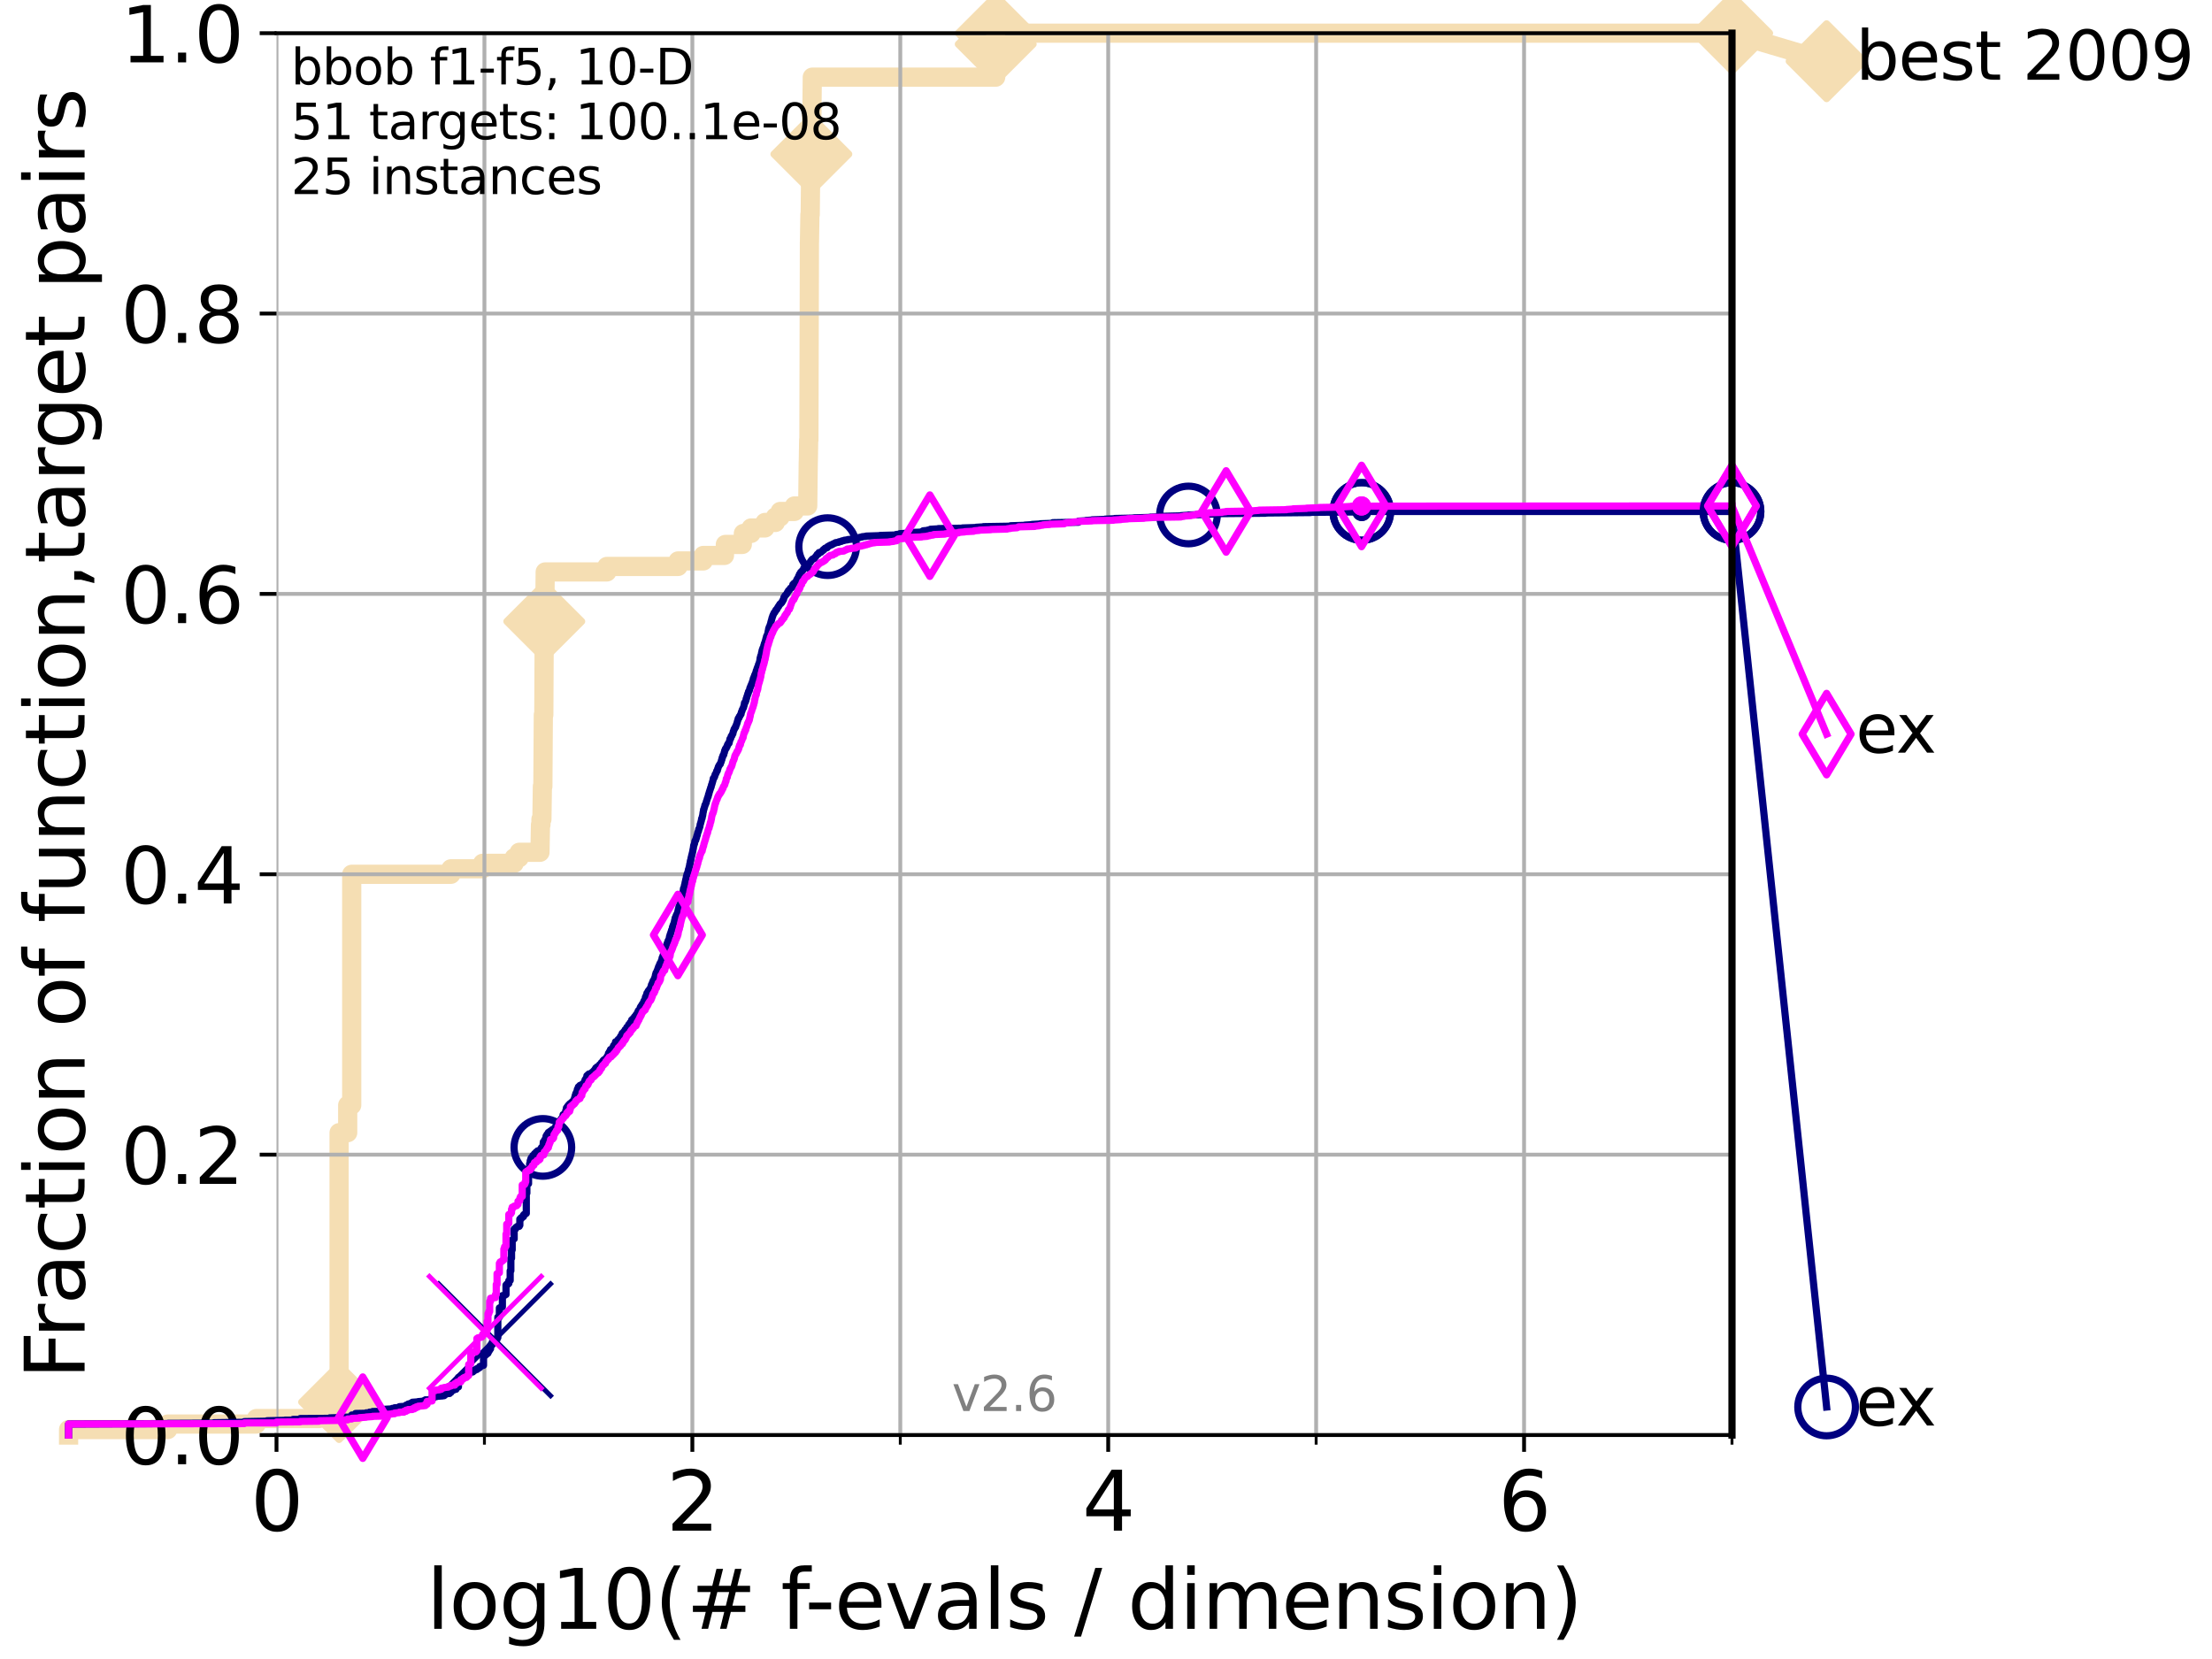 <?xml version="1.0" encoding="utf-8" standalone="no"?>
<!DOCTYPE svg PUBLIC "-//W3C//DTD SVG 1.1//EN"
  "http://www.w3.org/Graphics/SVG/1.1/DTD/svg11.dtd">
<svg xmlns:xlink="http://www.w3.org/1999/xlink" width="460.8pt" height="345.6pt" viewBox="0 0 460.8 345.6" xmlns="http://www.w3.org/2000/svg" version="1.1">
 <defs>
  <style type="text/css">*{stroke-linejoin: round; stroke-linecap: butt}</style>
 </defs>
 <g id="figure_1">
  <g id="patch_1">
   <path d="M 0 345.6 
L 460.8 345.6 
L 460.8 0 
L 0 0 
z
" style="fill: #ffffff"/>
  </g>
  <g id="axes_1">
   <g id="patch_2">
    <path d="M 57.6 298.944 
L 360.806 298.944 
L 360.806 6.912 
L 57.6 6.912 
z
" style="fill: #ffffff"/>
   </g>
   <g id="line2d_1">
    <path d="M 14.285 298.944 
L 14.285 297.799 
L 34.951 297.799 
L 34.951 296.654 
L 53.402 296.654 
L 53.402 295.508 
L 66.441 295.508 
L 66.441 293.218 
L 69.674 293.218 
L 69.674 292.073 
L 70.639 292.073 
L 70.639 235.957 
L 72.432 235.957 
L 72.432 230.231 
L 73.268 230.231 
L 73.268 182.131 
L 93.935 182.131 
L 93.935 180.986 
L 100.535 180.986 
L 100.535 179.841 
L 107.11 179.841 
L 107.11 178.696 
L 108.163 178.696 
L 108.163 177.55 
L 112.488 177.55 
L 112.589 171.824 
L 112.69 171.824 
L 112.69 170.679 
L 112.89 170.679 
L 112.989 163.808 
L 113.088 163.808 
L 113.186 148.92 
L 113.284 148.92 
L 113.381 129.451 
L 113.478 129.451 
L 113.574 119.144 
L 126.421 119.144 
L 126.421 117.999 
L 141.261 117.999 
L 141.261 116.853 
L 146.513 116.853 
L 146.513 115.708 
L 150.919 115.708 
L 150.919 114.563 
L 151.103 114.563 
L 151.103 113.418 
L 154.639 113.418 
L 154.639 112.273 
L 154.854 112.273 
L 154.854 111.127 
L 156.462 111.127 
L 156.462 109.982 
L 159.351 109.982 
L 159.351 108.837 
L 161.527 108.837 
L 161.527 107.692 
L 162.528 107.692 
L 162.528 106.546 
L 165.483 106.546 
L 165.483 105.401 
L 168.264 105.401 
L 168.374 96.239 
L 168.384 96.239 
L 168.462 91.659 
L 168.509 91.659 
L 168.617 50.43 
L 168.627 50.43 
L 168.72 44.704 
L 168.781 44.704 
L 168.878 35.543 
L 169.014 35.543 
L 169.065 24.09 
L 169.13 24.09 
L 169.215 16.074 
L 207.422 16.074 
L 207.425 6.912 
L 360.806 6.912 
L 360.806 6.912 
" style="fill: none; stroke: #f5deb3; stroke-width: 4; stroke-linecap: square"/>
   </g>
   <g id="line2d_2">
    <defs>
     <path id="m27327937f5" d="M -0 7.778 
L 7.778 0 
L 0 -7.778 
L -7.778 -0 
z
" style="stroke: #f5deb3; stroke-width: 1.5; stroke-linejoin: miter"/>
    </defs>
    <g>
     <use xlink:href="#m27327937f5" x="70.639" y="292.073" style="fill: #f5deb3; stroke: #f5deb3; stroke-width: 1.5; stroke-linejoin: miter"/>
     <use xlink:href="#m27327937f5" x="113.381" y="129.451" style="fill: #f5deb3; stroke: #f5deb3; stroke-width: 1.5; stroke-linejoin: miter"/>
     <use xlink:href="#m27327937f5" x="169.019" y="32.107" style="fill: #f5deb3; stroke: #f5deb3; stroke-width: 1.5; stroke-linejoin: miter"/>
     <use xlink:href="#m27327937f5" x="207.425" y="9.202" style="fill: #f5deb3; stroke: #f5deb3; stroke-width: 1.5; stroke-linejoin: miter"/>
     <use xlink:href="#m27327937f5" x="207.425" y="6.912" style="fill: #f5deb3; stroke: #f5deb3; stroke-width: 1.5; stroke-linejoin: miter"/>
     <use xlink:href="#m27327937f5" x="360.806" y="6.912" style="fill: #f5deb3; stroke: #f5deb3; stroke-width: 1.5; stroke-linejoin: miter"/>
    </g>
   </g>
   <g id="line2d_3">
    <path style="fill: none; stroke: #f5deb3; stroke-width: 4; stroke-linecap: square"/>
    <g/>
   </g>
   <g id="line2d_4">
    <path d="M 360.806 6.912 
L 380.515 12.753 
" style="fill: none; stroke: #f5deb3; stroke-width: 4; stroke-linecap: square"/>
    <g>
     <use xlink:href="#m27327937f5" x="360.806" y="6.912" style="fill: #f5deb3; stroke: #f5deb3; stroke-width: 1.5; stroke-linejoin: miter"/>
     <use xlink:href="#m27327937f5" x="380.515" y="12.753" style="fill: #f5deb3; stroke: #f5deb3; stroke-width: 1.5; stroke-linejoin: miter"/>
    </g>
   </g>
   <g id="matplotlib.axis_1">
    <g id="xtick_1">
     <g id="line2d_5">
      <path d="M 57.6 298.944 
L 57.6 6.912 
" clip-path="url(#pc68c105f31)" style="fill: none; stroke: #b0b0b0; stroke-width: 0.8; stroke-linecap: square"/>
     </g>
     <g id="line2d_6">
      <defs>
       <path id="m8eaa3e1335" d="M 0 0 
L 0 3.5 
" style="stroke: #000000; stroke-width: 0.8"/>
      </defs>
      <g>
       <use xlink:href="#m8eaa3e1335" x="57.6" y="298.944" style="stroke: #000000; stroke-width: 0.8"/>
      </g>
     </g>
     <g id="text_1">
      <!-- 0 -->
      <g transform="translate(52.192 318.861)scale(0.17 -0.17)">
       <defs>
        <path id="DejaVuSans-30" d="M 2034 4250 
Q 1547 4250 1301 3770 
Q 1056 3291 1056 2328 
Q 1056 1369 1301 889 
Q 1547 409 2034 409 
Q 2525 409 2770 889 
Q 3016 1369 3016 2328 
Q 3016 3291 2770 3770 
Q 2525 4250 2034 4250 
z
M 2034 4750 
Q 2819 4750 3233 4129 
Q 3647 3509 3647 2328 
Q 3647 1150 3233 529 
Q 2819 -91 2034 -91 
Q 1250 -91 836 529 
Q 422 1150 422 2328 
Q 422 3509 836 4129 
Q 1250 4750 2034 4750 
z
" transform="scale(0.016)"/>
       </defs>
       <use xlink:href="#DejaVuSans-30"/>
      </g>
     </g>
    </g>
    <g id="xtick_2">
     <g id="line2d_7">
      <path d="M 144.23 298.944 
L 144.23 6.912 
" clip-path="url(#pc68c105f31)" style="fill: none; stroke: #b0b0b0; stroke-width: 0.8; stroke-linecap: square"/>
     </g>
     <g id="line2d_8">
      <g>
       <use xlink:href="#m8eaa3e1335" x="144.23" y="298.944" style="stroke: #000000; stroke-width: 0.8"/>
      </g>
     </g>
     <g id="text_2">
      <!-- 2 -->
      <g transform="translate(138.822 318.861)scale(0.17 -0.17)">
       <defs>
        <path id="DejaVuSans-32" d="M 1228 531 
L 3431 531 
L 3431 0 
L 469 0 
L 469 531 
Q 828 903 1448 1529 
Q 2069 2156 2228 2338 
Q 2531 2678 2651 2914 
Q 2772 3150 2772 3378 
Q 2772 3750 2511 3984 
Q 2250 4219 1831 4219 
Q 1534 4219 1204 4116 
Q 875 4013 500 3803 
L 500 4441 
Q 881 4594 1212 4672 
Q 1544 4750 1819 4750 
Q 2544 4750 2975 4387 
Q 3406 4025 3406 3419 
Q 3406 3131 3298 2873 
Q 3191 2616 2906 2266 
Q 2828 2175 2409 1742 
Q 1991 1309 1228 531 
z
" transform="scale(0.016)"/>
       </defs>
       <use xlink:href="#DejaVuSans-32"/>
      </g>
     </g>
    </g>
    <g id="xtick_3">
     <g id="line2d_9">
      <path d="M 230.861 298.944 
L 230.861 6.912 
" clip-path="url(#pc68c105f31)" style="fill: none; stroke: #b0b0b0; stroke-width: 0.8; stroke-linecap: square"/>
     </g>
     <g id="line2d_10">
      <g>
       <use xlink:href="#m8eaa3e1335" x="230.861" y="298.944" style="stroke: #000000; stroke-width: 0.8"/>
      </g>
     </g>
     <g id="text_3">
      <!-- 4 -->
      <g transform="translate(225.453 318.861)scale(0.17 -0.17)">
       <defs>
        <path id="DejaVuSans-34" d="M 2419 4116 
L 825 1625 
L 2419 1625 
L 2419 4116 
z
M 2253 4666 
L 3047 4666 
L 3047 1625 
L 3713 1625 
L 3713 1100 
L 3047 1100 
L 3047 0 
L 2419 0 
L 2419 1100 
L 313 1100 
L 313 1709 
L 2253 4666 
z
" transform="scale(0.016)"/>
       </defs>
       <use xlink:href="#DejaVuSans-34"/>
      </g>
     </g>
    </g>
    <g id="xtick_4">
     <g id="line2d_11">
      <path d="M 317.491 298.944 
L 317.491 6.912 
" clip-path="url(#pc68c105f31)" style="fill: none; stroke: #b0b0b0; stroke-width: 0.8; stroke-linecap: square"/>
     </g>
     <g id="line2d_12">
      <g>
       <use xlink:href="#m8eaa3e1335" x="317.491" y="298.944" style="stroke: #000000; stroke-width: 0.8"/>
      </g>
     </g>
     <g id="text_4">
      <!-- 6 -->
      <g transform="translate(312.083 318.861)scale(0.17 -0.17)">
       <defs>
        <path id="DejaVuSans-36" d="M 2113 2584 
Q 1688 2584 1439 2293 
Q 1191 2003 1191 1497 
Q 1191 994 1439 701 
Q 1688 409 2113 409 
Q 2538 409 2786 701 
Q 3034 994 3034 1497 
Q 3034 2003 2786 2293 
Q 2538 2584 2113 2584 
z
M 3366 4563 
L 3366 3988 
Q 3128 4100 2886 4159 
Q 2644 4219 2406 4219 
Q 1781 4219 1451 3797 
Q 1122 3375 1075 2522 
Q 1259 2794 1537 2939 
Q 1816 3084 2150 3084 
Q 2853 3084 3261 2657 
Q 3669 2231 3669 1497 
Q 3669 778 3244 343 
Q 2819 -91 2113 -91 
Q 1303 -91 875 529 
Q 447 1150 447 2328 
Q 447 3434 972 4092 
Q 1497 4750 2381 4750 
Q 2619 4750 2861 4703 
Q 3103 4656 3366 4563 
z
" transform="scale(0.016)"/>
       </defs>
       <use xlink:href="#DejaVuSans-36"/>
      </g>
     </g>
    </g>
    <g id="xtick_5">
     <g id="line2d_13">
      <path d="M 100.915 298.944 
L 100.915 6.912 
" clip-path="url(#pc68c105f31)" style="fill: none; stroke: #b0b0b0; stroke-width: 0.8; stroke-linecap: square"/>
     </g>
     <g id="line2d_14">
      <defs>
       <path id="m2815934f37" d="M 0 0 
L 0 2 
" style="stroke: #000000; stroke-width: 0.6"/>
      </defs>
      <g>
       <use xlink:href="#m2815934f37" x="100.915" y="298.944" style="stroke: #000000; stroke-width: 0.6"/>
      </g>
     </g>
    </g>
    <g id="xtick_6">
     <g id="line2d_15">
      <path d="M 187.546 298.944 
L 187.546 6.912 
" clip-path="url(#pc68c105f31)" style="fill: none; stroke: #b0b0b0; stroke-width: 0.8; stroke-linecap: square"/>
     </g>
     <g id="line2d_16">
      <g>
       <use xlink:href="#m2815934f37" x="187.546" y="298.944" style="stroke: #000000; stroke-width: 0.6"/>
      </g>
     </g>
    </g>
    <g id="xtick_7">
     <g id="line2d_17">
      <path d="M 274.176 298.944 
L 274.176 6.912 
" clip-path="url(#pc68c105f31)" style="fill: none; stroke: #b0b0b0; stroke-width: 0.8; stroke-linecap: square"/>
     </g>
     <g id="line2d_18">
      <g>
       <use xlink:href="#m2815934f37" x="274.176" y="298.944" style="stroke: #000000; stroke-width: 0.6"/>
      </g>
     </g>
    </g>
    <g id="xtick_8">
     <g id="line2d_19">
      <path d="M 360.806 298.944 
L 360.806 6.912 
" clip-path="url(#pc68c105f31)" style="fill: none; stroke: #b0b0b0; stroke-width: 0.8; stroke-linecap: square"/>
     </g>
     <g id="line2d_20">
      <g>
       <use xlink:href="#m2815934f37" x="360.806" y="298.944" style="stroke: #000000; stroke-width: 0.6"/>
      </g>
     </g>
    </g>
    <g id="text_5">
     <!-- log10(# f-evals / dimension) -->
     <g transform="translate(88.823 339.314)scale(0.17 -0.17)">
      <defs>
       <path id="DejaVuSans-6c" d="M 603 4863 
L 1178 4863 
L 1178 0 
L 603 0 
L 603 4863 
z
" transform="scale(0.016)"/>
       <path id="DejaVuSans-6f" d="M 1959 3097 
Q 1497 3097 1228 2736 
Q 959 2375 959 1747 
Q 959 1119 1226 758 
Q 1494 397 1959 397 
Q 2419 397 2687 759 
Q 2956 1122 2956 1747 
Q 2956 2369 2687 2733 
Q 2419 3097 1959 3097 
z
M 1959 3584 
Q 2709 3584 3137 3096 
Q 3566 2609 3566 1747 
Q 3566 888 3137 398 
Q 2709 -91 1959 -91 
Q 1206 -91 779 398 
Q 353 888 353 1747 
Q 353 2609 779 3096 
Q 1206 3584 1959 3584 
z
" transform="scale(0.016)"/>
       <path id="DejaVuSans-67" d="M 2906 1791 
Q 2906 2416 2648 2759 
Q 2391 3103 1925 3103 
Q 1463 3103 1205 2759 
Q 947 2416 947 1791 
Q 947 1169 1205 825 
Q 1463 481 1925 481 
Q 2391 481 2648 825 
Q 2906 1169 2906 1791 
z
M 3481 434 
Q 3481 -459 3084 -895 
Q 2688 -1331 1869 -1331 
Q 1566 -1331 1297 -1286 
Q 1028 -1241 775 -1147 
L 775 -588 
Q 1028 -725 1275 -790 
Q 1522 -856 1778 -856 
Q 2344 -856 2625 -561 
Q 2906 -266 2906 331 
L 2906 616 
Q 2728 306 2450 153 
Q 2172 0 1784 0 
Q 1141 0 747 490 
Q 353 981 353 1791 
Q 353 2603 747 3093 
Q 1141 3584 1784 3584 
Q 2172 3584 2450 3431 
Q 2728 3278 2906 2969 
L 2906 3500 
L 3481 3500 
L 3481 434 
z
" transform="scale(0.016)"/>
       <path id="DejaVuSans-31" d="M 794 531 
L 1825 531 
L 1825 4091 
L 703 3866 
L 703 4441 
L 1819 4666 
L 2450 4666 
L 2450 531 
L 3481 531 
L 3481 0 
L 794 0 
L 794 531 
z
" transform="scale(0.016)"/>
       <path id="DejaVuSans-28" d="M 1984 4856 
Q 1566 4138 1362 3434 
Q 1159 2731 1159 2009 
Q 1159 1288 1364 580 
Q 1569 -128 1984 -844 
L 1484 -844 
Q 1016 -109 783 600 
Q 550 1309 550 2009 
Q 550 2706 781 3412 
Q 1013 4119 1484 4856 
L 1984 4856 
z
" transform="scale(0.016)"/>
       <path id="DejaVuSans-23" d="M 3272 2816 
L 2363 2816 
L 2100 1772 
L 3016 1772 
L 3272 2816 
z
M 2803 4594 
L 2478 3297 
L 3391 3297 
L 3719 4594 
L 4219 4594 
L 3897 3297 
L 4872 3297 
L 4872 2816 
L 3775 2816 
L 3519 1772 
L 4513 1772 
L 4513 1294 
L 3397 1294 
L 3072 0 
L 2572 0 
L 2894 1294 
L 1978 1294 
L 1656 0 
L 1153 0 
L 1478 1294 
L 494 1294 
L 494 1772 
L 1594 1772 
L 1856 2816 
L 850 2816 
L 850 3297 
L 1978 3297 
L 2297 4594 
L 2803 4594 
z
" transform="scale(0.016)"/>
       <path id="DejaVuSans-20" transform="scale(0.016)"/>
       <path id="DejaVuSans-66" d="M 2375 4863 
L 2375 4384 
L 1825 4384 
Q 1516 4384 1395 4259 
Q 1275 4134 1275 3809 
L 1275 3500 
L 2222 3500 
L 2222 3053 
L 1275 3053 
L 1275 0 
L 697 0 
L 697 3053 
L 147 3053 
L 147 3500 
L 697 3500 
L 697 3744 
Q 697 4328 969 4595 
Q 1241 4863 1831 4863 
L 2375 4863 
z
" transform="scale(0.016)"/>
       <path id="DejaVuSans-2d" d="M 313 2009 
L 1997 2009 
L 1997 1497 
L 313 1497 
L 313 2009 
z
" transform="scale(0.016)"/>
       <path id="DejaVuSans-65" d="M 3597 1894 
L 3597 1613 
L 953 1613 
Q 991 1019 1311 708 
Q 1631 397 2203 397 
Q 2534 397 2845 478 
Q 3156 559 3463 722 
L 3463 178 
Q 3153 47 2828 -22 
Q 2503 -91 2169 -91 
Q 1331 -91 842 396 
Q 353 884 353 1716 
Q 353 2575 817 3079 
Q 1281 3584 2069 3584 
Q 2775 3584 3186 3129 
Q 3597 2675 3597 1894 
z
M 3022 2063 
Q 3016 2534 2758 2815 
Q 2500 3097 2075 3097 
Q 1594 3097 1305 2825 
Q 1016 2553 972 2059 
L 3022 2063 
z
" transform="scale(0.016)"/>
       <path id="DejaVuSans-76" d="M 191 3500 
L 800 3500 
L 1894 563 
L 2988 3500 
L 3597 3500 
L 2284 0 
L 1503 0 
L 191 3500 
z
" transform="scale(0.016)"/>
       <path id="DejaVuSans-61" d="M 2194 1759 
Q 1497 1759 1228 1600 
Q 959 1441 959 1056 
Q 959 750 1161 570 
Q 1363 391 1709 391 
Q 2188 391 2477 730 
Q 2766 1069 2766 1631 
L 2766 1759 
L 2194 1759 
z
M 3341 1997 
L 3341 0 
L 2766 0 
L 2766 531 
Q 2569 213 2275 61 
Q 1981 -91 1556 -91 
Q 1019 -91 701 211 
Q 384 513 384 1019 
Q 384 1609 779 1909 
Q 1175 2209 1959 2209 
L 2766 2209 
L 2766 2266 
Q 2766 2663 2505 2880 
Q 2244 3097 1772 3097 
Q 1472 3097 1187 3025 
Q 903 2953 641 2809 
L 641 3341 
Q 956 3463 1253 3523 
Q 1550 3584 1831 3584 
Q 2591 3584 2966 3190 
Q 3341 2797 3341 1997 
z
" transform="scale(0.016)"/>
       <path id="DejaVuSans-73" d="M 2834 3397 
L 2834 2853 
Q 2591 2978 2328 3040 
Q 2066 3103 1784 3103 
Q 1356 3103 1142 2972 
Q 928 2841 928 2578 
Q 928 2378 1081 2264 
Q 1234 2150 1697 2047 
L 1894 2003 
Q 2506 1872 2764 1633 
Q 3022 1394 3022 966 
Q 3022 478 2636 193 
Q 2250 -91 1575 -91 
Q 1294 -91 989 -36 
Q 684 19 347 128 
L 347 722 
Q 666 556 975 473 
Q 1284 391 1588 391 
Q 1994 391 2212 530 
Q 2431 669 2431 922 
Q 2431 1156 2273 1281 
Q 2116 1406 1581 1522 
L 1381 1569 
Q 847 1681 609 1914 
Q 372 2147 372 2553 
Q 372 3047 722 3315 
Q 1072 3584 1716 3584 
Q 2034 3584 2315 3537 
Q 2597 3491 2834 3397 
z
" transform="scale(0.016)"/>
       <path id="DejaVuSans-2f" d="M 1625 4666 
L 2156 4666 
L 531 -594 
L 0 -594 
L 1625 4666 
z
" transform="scale(0.016)"/>
       <path id="DejaVuSans-64" d="M 2906 2969 
L 2906 4863 
L 3481 4863 
L 3481 0 
L 2906 0 
L 2906 525 
Q 2725 213 2448 61 
Q 2172 -91 1784 -91 
Q 1150 -91 751 415 
Q 353 922 353 1747 
Q 353 2572 751 3078 
Q 1150 3584 1784 3584 
Q 2172 3584 2448 3432 
Q 2725 3281 2906 2969 
z
M 947 1747 
Q 947 1113 1208 752 
Q 1469 391 1925 391 
Q 2381 391 2643 752 
Q 2906 1113 2906 1747 
Q 2906 2381 2643 2742 
Q 2381 3103 1925 3103 
Q 1469 3103 1208 2742 
Q 947 2381 947 1747 
z
" transform="scale(0.016)"/>
       <path id="DejaVuSans-69" d="M 603 3500 
L 1178 3500 
L 1178 0 
L 603 0 
L 603 3500 
z
M 603 4863 
L 1178 4863 
L 1178 4134 
L 603 4134 
L 603 4863 
z
" transform="scale(0.016)"/>
       <path id="DejaVuSans-6d" d="M 3328 2828 
Q 3544 3216 3844 3400 
Q 4144 3584 4550 3584 
Q 5097 3584 5394 3201 
Q 5691 2819 5691 2113 
L 5691 0 
L 5113 0 
L 5113 2094 
Q 5113 2597 4934 2840 
Q 4756 3084 4391 3084 
Q 3944 3084 3684 2787 
Q 3425 2491 3425 1978 
L 3425 0 
L 2847 0 
L 2847 2094 
Q 2847 2600 2669 2842 
Q 2491 3084 2119 3084 
Q 1678 3084 1418 2786 
Q 1159 2488 1159 1978 
L 1159 0 
L 581 0 
L 581 3500 
L 1159 3500 
L 1159 2956 
Q 1356 3278 1631 3431 
Q 1906 3584 2284 3584 
Q 2666 3584 2933 3390 
Q 3200 3197 3328 2828 
z
" transform="scale(0.016)"/>
       <path id="DejaVuSans-6e" d="M 3513 2113 
L 3513 0 
L 2938 0 
L 2938 2094 
Q 2938 2591 2744 2837 
Q 2550 3084 2163 3084 
Q 1697 3084 1428 2787 
Q 1159 2491 1159 1978 
L 1159 0 
L 581 0 
L 581 3500 
L 1159 3500 
L 1159 2956 
Q 1366 3272 1645 3428 
Q 1925 3584 2291 3584 
Q 2894 3584 3203 3211 
Q 3513 2838 3513 2113 
z
" transform="scale(0.016)"/>
       <path id="DejaVuSans-29" d="M 513 4856 
L 1013 4856 
Q 1481 4119 1714 3412 
Q 1947 2706 1947 2009 
Q 1947 1309 1714 600 
Q 1481 -109 1013 -844 
L 513 -844 
Q 928 -128 1133 580 
Q 1338 1288 1338 2009 
Q 1338 2731 1133 3434 
Q 928 4138 513 4856 
z
" transform="scale(0.016)"/>
      </defs>
      <use xlink:href="#DejaVuSans-6c"/>
      <use xlink:href="#DejaVuSans-6f" x="27.783"/>
      <use xlink:href="#DejaVuSans-67" x="88.965"/>
      <use xlink:href="#DejaVuSans-31" x="152.441"/>
      <use xlink:href="#DejaVuSans-30" x="216.064"/>
      <use xlink:href="#DejaVuSans-28" x="279.688"/>
      <use xlink:href="#DejaVuSans-23" x="318.701"/>
      <use xlink:href="#DejaVuSans-20" x="402.49"/>
      <use xlink:href="#DejaVuSans-66" x="434.277"/>
      <use xlink:href="#DejaVuSans-2d" x="463.982"/>
      <use xlink:href="#DejaVuSans-65" x="500.066"/>
      <use xlink:href="#DejaVuSans-76" x="561.59"/>
      <use xlink:href="#DejaVuSans-61" x="620.77"/>
      <use xlink:href="#DejaVuSans-6c" x="682.049"/>
      <use xlink:href="#DejaVuSans-73" x="709.832"/>
      <use xlink:href="#DejaVuSans-20" x="761.932"/>
      <use xlink:href="#DejaVuSans-2f" x="793.719"/>
      <use xlink:href="#DejaVuSans-20" x="827.41"/>
      <use xlink:href="#DejaVuSans-64" x="859.197"/>
      <use xlink:href="#DejaVuSans-69" x="922.674"/>
      <use xlink:href="#DejaVuSans-6d" x="950.457"/>
      <use xlink:href="#DejaVuSans-65" x="1047.869"/>
      <use xlink:href="#DejaVuSans-6e" x="1109.393"/>
      <use xlink:href="#DejaVuSans-73" x="1172.771"/>
      <use xlink:href="#DejaVuSans-69" x="1224.871"/>
      <use xlink:href="#DejaVuSans-6f" x="1252.654"/>
      <use xlink:href="#DejaVuSans-6e" x="1313.836"/>
      <use xlink:href="#DejaVuSans-29" x="1377.215"/>
     </g>
    </g>
   </g>
   <g id="matplotlib.axis_2">
    <g id="ytick_1">
     <g id="line2d_21">
      <path d="M 57.6 298.944 
L 360.806 298.944 
" clip-path="url(#pc68c105f31)" style="fill: none; stroke: #b0b0b0; stroke-width: 0.8; stroke-linecap: square"/>
     </g>
     <g id="line2d_22">
      <defs>
       <path id="m86d3ef6103" d="M 0 0 
L -3.5 0 
" style="stroke: #000000; stroke-width: 0.8"/>
      </defs>
      <g>
       <use xlink:href="#m86d3ef6103" x="57.6" y="298.944" style="stroke: #000000; stroke-width: 0.8"/>
      </g>
     </g>
     <g id="text_6">
      <!-- 0.0 -->
      <g transform="translate(25.155 305.023)scale(0.16 -0.16)">
       <defs>
        <path id="DejaVuSans-2e" d="M 684 794 
L 1344 794 
L 1344 0 
L 684 0 
L 684 794 
z
" transform="scale(0.016)"/>
       </defs>
       <use xlink:href="#DejaVuSans-30"/>
       <use xlink:href="#DejaVuSans-2e" x="63.623"/>
       <use xlink:href="#DejaVuSans-30" x="95.41"/>
      </g>
     </g>
    </g>
    <g id="ytick_2">
     <g id="line2d_23">
      <path d="M 57.6 240.538 
L 360.806 240.538 
" clip-path="url(#pc68c105f31)" style="fill: none; stroke: #b0b0b0; stroke-width: 0.8; stroke-linecap: square"/>
     </g>
     <g id="line2d_24">
      <g>
       <use xlink:href="#m86d3ef6103" x="57.6" y="240.538" style="stroke: #000000; stroke-width: 0.8"/>
      </g>
     </g>
     <g id="text_7">
      <!-- 0.2 -->
      <g transform="translate(25.155 246.616)scale(0.16 -0.16)">
       <use xlink:href="#DejaVuSans-30"/>
       <use xlink:href="#DejaVuSans-2e" x="63.623"/>
       <use xlink:href="#DejaVuSans-32" x="95.41"/>
      </g>
     </g>
    </g>
    <g id="ytick_3">
     <g id="line2d_25">
      <path d="M 57.6 182.131 
L 360.806 182.131 
" clip-path="url(#pc68c105f31)" style="fill: none; stroke: #b0b0b0; stroke-width: 0.8; stroke-linecap: square"/>
     </g>
     <g id="line2d_26">
      <g>
       <use xlink:href="#m86d3ef6103" x="57.6" y="182.131" style="stroke: #000000; stroke-width: 0.8"/>
      </g>
     </g>
     <g id="text_8">
      <!-- 0.4 -->
      <g transform="translate(25.155 188.21)scale(0.16 -0.16)">
       <use xlink:href="#DejaVuSans-30"/>
       <use xlink:href="#DejaVuSans-2e" x="63.623"/>
       <use xlink:href="#DejaVuSans-34" x="95.41"/>
      </g>
     </g>
    </g>
    <g id="ytick_4">
     <g id="line2d_27">
      <path d="M 57.6 123.725 
L 360.806 123.725 
" clip-path="url(#pc68c105f31)" style="fill: none; stroke: #b0b0b0; stroke-width: 0.8; stroke-linecap: square"/>
     </g>
     <g id="line2d_28">
      <g>
       <use xlink:href="#m86d3ef6103" x="57.6" y="123.725" style="stroke: #000000; stroke-width: 0.8"/>
      </g>
     </g>
     <g id="text_9">
      <!-- 0.6 -->
      <g transform="translate(25.155 129.804)scale(0.16 -0.16)">
       <use xlink:href="#DejaVuSans-30"/>
       <use xlink:href="#DejaVuSans-2e" x="63.623"/>
       <use xlink:href="#DejaVuSans-36" x="95.41"/>
      </g>
     </g>
    </g>
    <g id="ytick_5">
     <g id="line2d_29">
      <path d="M 57.6 65.318 
L 360.806 65.318 
" clip-path="url(#pc68c105f31)" style="fill: none; stroke: #b0b0b0; stroke-width: 0.8; stroke-linecap: square"/>
     </g>
     <g id="line2d_30">
      <g>
       <use xlink:href="#m86d3ef6103" x="57.6" y="65.318" style="stroke: #000000; stroke-width: 0.8"/>
      </g>
     </g>
     <g id="text_10">
      <!-- 0.8 -->
      <g transform="translate(25.155 71.397)scale(0.16 -0.16)">
       <defs>
        <path id="DejaVuSans-38" d="M 2034 2216 
Q 1584 2216 1326 1975 
Q 1069 1734 1069 1313 
Q 1069 891 1326 650 
Q 1584 409 2034 409 
Q 2484 409 2743 651 
Q 3003 894 3003 1313 
Q 3003 1734 2745 1975 
Q 2488 2216 2034 2216 
z
M 1403 2484 
Q 997 2584 770 2862 
Q 544 3141 544 3541 
Q 544 4100 942 4425 
Q 1341 4750 2034 4750 
Q 2731 4750 3128 4425 
Q 3525 4100 3525 3541 
Q 3525 3141 3298 2862 
Q 3072 2584 2669 2484 
Q 3125 2378 3379 2068 
Q 3634 1759 3634 1313 
Q 3634 634 3220 271 
Q 2806 -91 2034 -91 
Q 1263 -91 848 271 
Q 434 634 434 1313 
Q 434 1759 690 2068 
Q 947 2378 1403 2484 
z
M 1172 3481 
Q 1172 3119 1398 2916 
Q 1625 2713 2034 2713 
Q 2441 2713 2670 2916 
Q 2900 3119 2900 3481 
Q 2900 3844 2670 4047 
Q 2441 4250 2034 4250 
Q 1625 4250 1398 4047 
Q 1172 3844 1172 3481 
z
" transform="scale(0.016)"/>
       </defs>
       <use xlink:href="#DejaVuSans-30"/>
       <use xlink:href="#DejaVuSans-2e" x="63.623"/>
       <use xlink:href="#DejaVuSans-38" x="95.41"/>
      </g>
     </g>
    </g>
    <g id="ytick_6">
     <g id="line2d_31">
      <path d="M 57.6 6.912 
L 360.806 6.912 
" clip-path="url(#pc68c105f31)" style="fill: none; stroke: #b0b0b0; stroke-width: 0.8; stroke-linecap: square"/>
     </g>
     <g id="line2d_32">
      <g>
       <use xlink:href="#m86d3ef6103" x="57.6" y="6.912" style="stroke: #000000; stroke-width: 0.8"/>
      </g>
     </g>
     <g id="text_11">
      <!-- 1.0 -->
      <g transform="translate(25.155 12.991)scale(0.16 -0.16)">
       <use xlink:href="#DejaVuSans-31"/>
       <use xlink:href="#DejaVuSans-2e" x="63.623"/>
       <use xlink:href="#DejaVuSans-30" x="95.41"/>
      </g>
     </g>
    </g>
    <g id="text_12">
     <!-- Fraction of function,target pairs -->
     <g transform="translate(17.62 287.313)rotate(-90)scale(0.17 -0.17)">
      <defs>
       <path id="DejaVuSans-46" d="M 628 4666 
L 3309 4666 
L 3309 4134 
L 1259 4134 
L 1259 2759 
L 3109 2759 
L 3109 2228 
L 1259 2228 
L 1259 0 
L 628 0 
L 628 4666 
z
" transform="scale(0.016)"/>
       <path id="DejaVuSans-72" d="M 2631 2963 
Q 2534 3019 2420 3045 
Q 2306 3072 2169 3072 
Q 1681 3072 1420 2755 
Q 1159 2438 1159 1844 
L 1159 0 
L 581 0 
L 581 3500 
L 1159 3500 
L 1159 2956 
Q 1341 3275 1631 3429 
Q 1922 3584 2338 3584 
Q 2397 3584 2469 3576 
Q 2541 3569 2628 3553 
L 2631 2963 
z
" transform="scale(0.016)"/>
       <path id="DejaVuSans-63" d="M 3122 3366 
L 3122 2828 
Q 2878 2963 2633 3030 
Q 2388 3097 2138 3097 
Q 1578 3097 1268 2742 
Q 959 2388 959 1747 
Q 959 1106 1268 751 
Q 1578 397 2138 397 
Q 2388 397 2633 464 
Q 2878 531 3122 666 
L 3122 134 
Q 2881 22 2623 -34 
Q 2366 -91 2075 -91 
Q 1284 -91 818 406 
Q 353 903 353 1747 
Q 353 2603 823 3093 
Q 1294 3584 2113 3584 
Q 2378 3584 2631 3529 
Q 2884 3475 3122 3366 
z
" transform="scale(0.016)"/>
       <path id="DejaVuSans-74" d="M 1172 4494 
L 1172 3500 
L 2356 3500 
L 2356 3053 
L 1172 3053 
L 1172 1153 
Q 1172 725 1289 603 
Q 1406 481 1766 481 
L 2356 481 
L 2356 0 
L 1766 0 
Q 1100 0 847 248 
Q 594 497 594 1153 
L 594 3053 
L 172 3053 
L 172 3500 
L 594 3500 
L 594 4494 
L 1172 4494 
z
" transform="scale(0.016)"/>
       <path id="DejaVuSans-75" d="M 544 1381 
L 544 3500 
L 1119 3500 
L 1119 1403 
Q 1119 906 1312 657 
Q 1506 409 1894 409 
Q 2359 409 2629 706 
Q 2900 1003 2900 1516 
L 2900 3500 
L 3475 3500 
L 3475 0 
L 2900 0 
L 2900 538 
Q 2691 219 2414 64 
Q 2138 -91 1772 -91 
Q 1169 -91 856 284 
Q 544 659 544 1381 
z
M 1991 3584 
L 1991 3584 
z
" transform="scale(0.016)"/>
       <path id="DejaVuSans-2c" d="M 750 794 
L 1409 794 
L 1409 256 
L 897 -744 
L 494 -744 
L 750 256 
L 750 794 
z
" transform="scale(0.016)"/>
       <path id="DejaVuSans-70" d="M 1159 525 
L 1159 -1331 
L 581 -1331 
L 581 3500 
L 1159 3500 
L 1159 2969 
Q 1341 3281 1617 3432 
Q 1894 3584 2278 3584 
Q 2916 3584 3314 3078 
Q 3713 2572 3713 1747 
Q 3713 922 3314 415 
Q 2916 -91 2278 -91 
Q 1894 -91 1617 61 
Q 1341 213 1159 525 
z
M 3116 1747 
Q 3116 2381 2855 2742 
Q 2594 3103 2138 3103 
Q 1681 3103 1420 2742 
Q 1159 2381 1159 1747 
Q 1159 1113 1420 752 
Q 1681 391 2138 391 
Q 2594 391 2855 752 
Q 3116 1113 3116 1747 
z
" transform="scale(0.016)"/>
      </defs>
      <use xlink:href="#DejaVuSans-46"/>
      <use xlink:href="#DejaVuSans-72" x="50.27"/>
      <use xlink:href="#DejaVuSans-61" x="91.383"/>
      <use xlink:href="#DejaVuSans-63" x="152.662"/>
      <use xlink:href="#DejaVuSans-74" x="207.643"/>
      <use xlink:href="#DejaVuSans-69" x="246.852"/>
      <use xlink:href="#DejaVuSans-6f" x="274.635"/>
      <use xlink:href="#DejaVuSans-6e" x="335.816"/>
      <use xlink:href="#DejaVuSans-20" x="399.195"/>
      <use xlink:href="#DejaVuSans-6f" x="430.982"/>
      <use xlink:href="#DejaVuSans-66" x="492.164"/>
      <use xlink:href="#DejaVuSans-20" x="527.369"/>
      <use xlink:href="#DejaVuSans-66" x="559.156"/>
      <use xlink:href="#DejaVuSans-75" x="594.361"/>
      <use xlink:href="#DejaVuSans-6e" x="657.74"/>
      <use xlink:href="#DejaVuSans-63" x="721.119"/>
      <use xlink:href="#DejaVuSans-74" x="776.1"/>
      <use xlink:href="#DejaVuSans-69" x="815.309"/>
      <use xlink:href="#DejaVuSans-6f" x="843.092"/>
      <use xlink:href="#DejaVuSans-6e" x="904.273"/>
      <use xlink:href="#DejaVuSans-2c" x="967.652"/>
      <use xlink:href="#DejaVuSans-74" x="999.439"/>
      <use xlink:href="#DejaVuSans-61" x="1038.648"/>
      <use xlink:href="#DejaVuSans-72" x="1099.928"/>
      <use xlink:href="#DejaVuSans-67" x="1139.291"/>
      <use xlink:href="#DejaVuSans-65" x="1202.768"/>
      <use xlink:href="#DejaVuSans-74" x="1264.291"/>
      <use xlink:href="#DejaVuSans-20" x="1303.5"/>
      <use xlink:href="#DejaVuSans-70" x="1335.287"/>
      <use xlink:href="#DejaVuSans-61" x="1398.764"/>
      <use xlink:href="#DejaVuSans-69" x="1460.043"/>
      <use xlink:href="#DejaVuSans-72" x="1487.826"/>
      <use xlink:href="#DejaVuSans-73" x="1528.939"/>
     </g>
    </g>
   </g>
   <g id="line2d_33">
    <defs>
     <path id="m2c77662bb1" d="M 0 1.5 
C 0.398 1.5 0.779 1.342 1.061 1.061 
C 1.342 0.779 1.5 0.398 1.5 0 
C 1.5 -0.398 1.342 -0.779 1.061 -1.061 
C 0.779 -1.342 0.398 -1.5 0 -1.5 
C -0.398 -1.5 -0.779 -1.342 -1.061 -1.061 
C -1.342 -0.779 -1.5 -0.398 -1.5 0 
C -1.5 0.398 -1.342 0.779 -1.061 1.061 
C -0.779 1.342 -0.398 1.5 0 1.5 
z
" style="stroke: #f5deb3"/>
    </defs>
    <g>
     <use xlink:href="#m2c77662bb1" x="207.425" y="6.912" style="fill: #f5deb3; stroke: #f5deb3"/>
     <use xlink:href="#m2c77662bb1" x="207.425" y="6.912" style="fill: #f5deb3; stroke: #f5deb3"/>
    </g>
   </g>
   <g id="line2d_34">
    <defs>
     <path id="m33ed31d9ed" d="M 0 1.5 
C 0.398 1.5 0.779 1.342 1.061 1.061 
C 1.342 0.779 1.5 0.398 1.5 0 
C 1.5 -0.398 1.342 -0.779 1.061 -1.061 
C 0.779 -1.342 0.398 -1.5 0 -1.5 
C -0.398 -1.5 -0.779 -1.342 -1.061 -1.061 
C -1.342 -0.779 -1.5 -0.398 -1.5 0 
C -1.5 0.398 -1.342 0.779 -1.061 1.061 
C -0.779 1.342 -0.398 1.5 0 1.5 
z
" style="stroke: #000080"/>
    </defs>
    <g>
     <use xlink:href="#m33ed31d9ed" x="283.683" y="106.546" style="fill: #000080; stroke: #000080"/>
     <use xlink:href="#m33ed31d9ed" x="283.683" y="106.546" style="fill: #000080; stroke: #000080"/>
    </g>
   </g>
   <g id="line2d_35">
    <path d="M 14.285 298.944 
L 14.285 296.654 
L 34.951 296.562 
L 34.951 296.516 
L 44.561 296.47 
L 44.561 296.379 
L 50.89 296.287 
L 50.89 296.15 
L 55.618 296.058 
L 55.618 295.966 
L 59.393 295.875 
L 59.393 295.829 
L 61.03 295.829 
L 61.03 295.692 
L 62.535 295.692 
L 62.535 295.508 
L 68.657 295.463 
L 68.657 295.371 
L 71.557 295.279 
L 71.557 295.233 
L 73.268 295.188 
L 73.268 294.775 
L 74.069 294.775 
L 74.069 294.455 
L 76.285 294.409 
L 76.285 294.317 
L 76.969 294.317 
L 76.969 294.18 
L 77.629 294.18 
L 77.629 294.042 
L 79.481 293.997 
L 79.481 293.722 
L 80.06 293.722 
L 80.06 293.63 
L 80.06 293.584 
L 81.696 293.493 
L 81.696 293.401 
L 82.212 293.401 
L 82.212 293.264 
L 83.202 293.218 
L 83.202 293.035 
L 84.596 292.943 
L 84.596 292.714 
L 85.039 292.714 
L 85.039 292.485 
L 85.471 292.485 
L 85.471 292.348 
L 85.894 292.348 
L 85.894 292.118 
L 87.108 292.027 
L 87.108 291.981 
L 88.249 291.889 
L 88.249 291.798 
L 88.614 291.798 
L 88.614 291.615 
L 89.669 291.615 
L 89.669 291.431 
L 90.008 291.431 
L 90.008 291.202 
L 90.341 291.202 
L 90.341 291.019 
L 90.99 290.927 
L 90.99 290.882 
L 92.224 290.79 
L 92.224 290.744 
L 92.52 290.744 
L 92.52 290.515 
L 92.812 290.515 
L 92.812 290.332 
L 93.66 290.286 
L 93.66 290.057 
L 93.935 290.057 
L 93.935 289.736 
L 94.206 289.736 
L 94.206 289.599 
L 94.472 289.599 
L 94.472 289.416 
L 94.995 289.416 
L 94.995 289.003 
L 95.503 288.912 
L 95.503 286.942 
L 96.241 286.896 
L 96.241 286.713 
L 96.951 286.621 
L 96.951 286.576 
L 97.41 286.484 
L 97.41 286.301 
L 97.635 286.301 
L 97.635 285.934 
L 98.295 285.843 
L 98.295 285.797 
L 98.51 285.797 
L 98.51 285.568 
L 98.933 285.476 
L 98.933 285.339 
L 99.347 285.293 
L 99.347 285.11 
L 99.751 285.018 
L 99.751 284.881 
L 99.95 284.881 
L 99.95 284.652 
L 100.342 284.56 
L 100.342 284.514 
L 100.726 284.423 
L 100.726 282.407 
L 101.102 282.361 
L 101.102 282.178 
L 101.288 282.178 
L 101.288 282.041 
L 101.471 282.041 
L 101.471 281.903 
L 101.653 281.903 
L 101.653 281.537 
L 101.833 281.537 
L 101.833 281.262 
L 102.011 281.262 
L 102.011 280.987 
L 102.188 280.987 
L 102.188 280.208 
L 102.536 280.162 
L 102.536 279.613 
L 102.708 279.613 
L 102.708 279.384 
L 103.047 279.384 
L 103.047 279.109 
L 103.544 279.017 
L 103.544 278.651 
L 103.707 278.651 
L 103.707 274.39 
L 104.029 274.39 
L 104.029 272.466 
L 104.345 272.421 
L 104.345 272.283 
L 104.656 272.237 
L 104.656 269.901 
L 105.113 269.855 
L 105.113 269.718 
L 105.411 269.672 
L 105.411 267.702 
L 105.559 267.702 
L 105.559 267.519 
L 105.851 267.519 
L 105.851 267.382 
L 105.995 267.382 
L 105.995 266.786 
L 106.28 266.74 
L 106.28 264.725 
L 106.421 264.725 
L 106.421 262.114 
L 106.561 262.114 
L 106.561 260.373 
L 106.699 260.373 
L 106.699 258.311 
L 106.837 258.311 
L 106.837 258.22 
L 106.837 258.174 
L 107.11 258.082 
L 107.11 256.021 
L 107.379 256.021 
L 107.379 255.975 
L 107.379 255.838 
L 107.512 255.838 
L 107.512 255.655 
L 107.775 255.563 
L 107.775 255.471 
L 108.163 255.471 
L 108.163 255.242 
L 108.29 255.242 
L 108.29 253.96 
L 108.543 253.914 
L 108.543 253.685 
L 108.792 253.639 
L 108.792 253.502 
L 109.038 253.456 
L 109.038 253.135 
L 109.159 253.135 
L 109.159 252.998 
L 109.401 252.952 
L 109.401 252.814 
L 109.639 252.769 
L 109.639 248.554 
L 109.757 248.554 
L 109.757 246.63 
L 110.106 246.584 
L 110.106 244.66 
L 110.336 244.615 
L 110.336 242.416 
L 110.449 242.416 
L 110.449 241.82 
L 110.562 241.82 
L 110.562 241.454 
L 110.675 241.454 
L 110.675 241.179 
L 111.007 241.133 
L 111.007 240.721 
L 111.226 240.721 
L 111.335 240.354 
L 111.55 240.309 
L 111.656 240.034 
L 111.972 239.988 
L 111.972 239.759 
L 112.283 239.713 
L 112.386 239.576 
L 112.69 239.484 
L 112.79 239.072 
L 113.088 239.026 
L 113.186 237.881 
L 113.381 237.835 
L 113.478 237.423 
L 113.67 237.423 
L 113.765 236.644 
L 113.86 236.644 
L 113.954 236.323 
L 114.234 236.277 
L 114.234 235.911 
L 114.419 235.911 
L 114.51 235.728 
L 114.692 235.682 
L 114.692 235.59 
L 114.962 235.544 
L 115.051 235.315 
L 115.402 235.224 
L 115.489 235.041 
L 115.662 234.949 
L 115.662 234.811 
L 115.918 234.72 
L 116.002 234.628 
L 116.337 234.537 
L 116.419 233.895 
L 116.502 233.895 
L 116.584 233.483 
L 116.827 233.437 
L 116.908 233.071 
L 116.988 233.071 
L 117.068 232.888 
L 117.227 232.888 
L 117.227 232.796 
L 117.306 232.2 
L 117.618 232.2 
L 117.618 232.109 
L 117.695 231.971 
L 117.772 231.971 
L 117.849 231.376 
L 117.925 231.33 
L 118.001 230.78 
L 118.227 230.689 
L 118.227 230.46 
L 118.376 230.46 
L 118.376 230.414 
L 118.451 230.185 
L 118.598 230.093 
L 118.672 229.956 
L 118.89 229.91 
L 118.962 229.727 
L 119.177 229.635 
L 119.248 229.452 
L 119.6 229.36 
L 119.669 228.765 
L 119.739 228.765 
L 119.808 228.261 
L 119.876 228.261 
L 119.945 227.803 
L 120.081 227.803 
L 120.149 227.39 
L 120.217 227.39 
L 120.284 226.887 
L 120.418 226.887 
L 120.484 226.428 
L 120.617 226.383 
L 120.683 226.245 
L 120.814 226.199 
L 120.814 226.108 
L 121.202 226.016 
L 121.202 225.925 
L 121.393 225.879 
L 121.393 225.787 
L 121.519 225.787 
L 121.582 225.604 
L 121.769 225.512 
L 121.831 225.1 
L 121.893 225.1 
L 121.893 224.917 
L 122.016 224.917 
L 122.077 224.642 
L 122.138 224.642 
L 122.199 224.413 
L 122.259 224.413 
L 122.259 224.092 
L 122.5 224.001 
L 122.5 223.863 
L 122.678 223.772 
L 122.678 223.726 
L 123.145 223.634 
L 123.203 223.542 
L 123.318 223.451 
L 123.318 223.405 
L 123.545 223.313 
L 123.545 223.222 
L 123.658 223.222 
L 123.714 223.039 
L 123.881 222.947 
L 123.936 222.764 
L 124.047 222.764 
L 124.102 222.489 
L 124.265 222.397 
L 124.374 222.26 
L 124.589 222.168 
L 124.695 222.077 
L 124.801 222.031 
L 124.801 221.985 
L 124.907 221.802 
L 125.168 221.71 
L 125.271 221.389 
L 125.476 221.298 
L 125.578 221.023 
L 125.679 220.931 
L 125.779 220.794 
L 126.078 220.702 
L 126.127 220.565 
L 126.226 220.565 
L 126.275 220.382 
L 126.421 220.336 
L 126.517 220.015 
L 126.661 219.969 
L 126.757 219.42 
L 126.852 219.374 
L 126.946 219.099 
L 127.087 219.007 
L 127.181 218.641 
L 127.412 218.549 
L 127.504 218.412 
L 127.641 218.32 
L 127.731 218.045 
L 127.777 218.045 
L 127.822 217.816 
L 127.956 217.771 
L 127.956 217.725 
L 128.045 217.542 
L 128.178 217.45 
L 128.222 217.038 
L 128.528 216.946 
L 128.615 216.763 
L 128.701 216.671 
L 128.786 216.534 
L 128.999 216.442 
L 129.083 216.259 
L 129.167 216.167 
L 129.251 215.938 
L 129.376 215.847 
L 129.458 215.618 
L 129.541 215.572 
L 129.623 215.251 
L 129.907 215.159 
L 129.947 214.93 
L 130.147 214.839 
L 130.226 214.518 
L 130.502 214.427 
L 130.579 214.014 
L 130.773 213.923 
L 130.811 213.785 
L 130.926 213.694 
L 130.964 213.465 
L 131.191 213.419 
L 131.266 213.052 
L 131.416 212.961 
L 131.49 212.777 
L 131.564 212.732 
L 131.601 212.457 
L 131.82 212.365 
L 131.929 212.136 
L 132.109 212.044 
L 132.181 211.815 
L 132.358 211.724 
L 132.464 211.449 
L 132.569 211.403 
L 132.569 211.311 
L 132.743 211.22 
L 132.847 210.808 
L 132.916 210.716 
L 132.984 210.533 
L 133.154 210.441 
L 133.222 210.258 
L 133.289 210.258 
L 133.39 209.846 
L 133.457 209.8 
L 133.457 209.754 
L 133.524 209.617 
L 133.656 209.571 
L 133.755 209.25 
L 133.82 209.25 
L 133.918 209.021 
L 134.048 208.929 
L 134.145 208.517 
L 134.209 208.426 
L 134.305 208.288 
L 134.368 208.288 
L 134.464 207.693 
L 134.558 207.601 
L 134.652 207.28 
L 134.715 207.189 
L 134.777 206.868 
L 134.963 206.822 
L 135.024 206.456 
L 135.177 206.364 
L 135.238 206.181 
L 135.359 206.135 
L 135.359 206.089 
L 135.449 205.906 
L 135.509 205.86 
L 135.569 205.631 
L 135.628 205.631 
L 135.717 205.127 
L 135.835 205.036 
L 135.923 204.669 
L 135.981 204.623 
L 136.069 204.303 
L 136.242 204.211 
L 136.328 203.845 
L 136.357 203.845 
L 136.442 203.524 
L 136.499 203.432 
L 136.556 203.02 
L 136.641 202.928 
L 136.669 202.654 
L 136.809 202.562 
L 136.892 202.196 
L 136.948 202.15 
L 137.058 201.783 
L 137.113 201.692 
L 137.196 201.371 
L 137.305 201.279 
L 137.413 200.867 
L 137.467 200.775 
L 137.548 200.592 
L 137.681 200.546 
L 137.681 200.501 
L 137.788 200.088 
L 137.841 200.088 
L 137.946 199.493 
L 138.025 199.401 
L 138.129 199.035 
L 138.181 198.943 
L 138.284 198.485 
L 138.413 198.439 
L 138.515 197.981 
L 138.566 197.889 
L 138.668 197.523 
L 138.718 197.431 
L 138.819 196.973 
L 138.894 196.882 
L 138.993 196.469 
L 139.068 196.424 
L 139.167 196.011 
L 139.216 195.92 
L 139.314 195.736 
L 139.387 195.645 
L 139.484 195.049 
L 139.532 194.958 
L 139.629 194.591 
L 139.677 194.545 
L 139.772 194.179 
L 139.82 194.133 
L 139.915 193.721 
L 140.033 193.629 
L 140.103 193.08 
L 140.173 193.08 
L 140.173 192.988 
L 140.266 192.621 
L 140.336 192.53 
L 140.428 192.255 
L 140.451 192.255 
L 140.543 191.705 
L 140.589 191.614 
L 140.657 191.201 
L 140.748 191.11 
L 140.838 190.789 
L 140.883 190.697 
L 140.951 190.514 
L 141.062 190.423 
L 141.173 190.01 
L 141.195 190.01 
L 141.305 189.415 
L 141.349 189.323 
L 141.459 188.819 
L 141.546 188.773 
L 141.546 188.728 
L 141.654 188.27 
L 141.697 188.27 
L 141.804 187.903 
L 141.868 187.812 
L 141.975 187.124 
L 142.017 187.079 
L 142.102 186.437 
L 142.165 186.391 
L 142.269 185.888 
L 142.29 185.888 
L 142.394 185.063 
L 142.498 184.971 
L 142.6 184.376 
L 142.641 184.33 
L 142.743 183.735 
L 142.764 183.735 
L 142.865 183.185 
L 142.906 183.139 
L 143.006 182.543 
L 143.046 182.452 
L 143.146 182.04 
L 143.206 181.994 
L 143.305 181.627 
L 143.345 181.581 
L 143.443 181.032 
L 143.502 180.94 
L 143.599 180.528 
L 143.619 180.528 
L 143.696 179.978 
L 143.735 179.978 
L 143.831 179.291 
L 143.889 179.245 
L 143.889 179.199 
L 143.984 178.65 
L 144.022 178.558 
L 144.117 178.1 
L 144.155 178.1 
L 144.155 178.008 
L 144.249 177.596 
L 144.287 177.504 
L 144.38 176.909 
L 144.418 176.817 
L 144.51 176.13 
L 144.548 176.13 
L 144.658 175.764 
L 144.677 175.764 
L 144.768 175.214 
L 144.805 175.214 
L 144.805 175.122 
L 144.859 175.031 
L 144.932 175.031 
L 145.04 174.573 
L 145.094 174.527 
L 145.094 174.481 
L 145.202 174.023 
L 145.255 173.977 
L 145.362 173.428 
L 145.38 173.428 
L 145.468 173.153 
L 145.503 173.153 
L 145.573 172.695 
L 145.661 172.603 
L 145.765 172.282 
L 145.8 172.191 
L 145.869 171.687 
L 145.938 171.595 
L 146.023 171.183 
L 146.075 171.091 
L 146.177 170.496 
L 146.244 170.496 
L 146.345 169.946 
L 146.379 169.9 
L 146.479 169.167 
L 146.513 169.121 
L 146.579 168.618 
L 146.629 168.618 
L 146.728 168.205 
L 146.778 168.114 
L 146.86 167.701 
L 146.957 167.61 
L 147.055 167.289 
L 147.103 167.243 
L 147.184 166.831 
L 147.248 166.739 
L 147.344 166.373 
L 147.376 166.281 
L 147.487 165.961 
L 147.519 165.961 
L 147.613 165.457 
L 147.676 165.411 
L 147.676 165.365 
L 147.785 164.907 
L 147.816 164.861 
L 147.925 164.495 
L 147.971 164.403 
L 148.063 164.037 
L 148.125 163.991 
L 148.231 163.487 
L 148.277 163.441 
L 148.383 163.029 
L 148.398 163.029 
L 148.503 162.617 
L 148.533 162.571 
L 148.533 162.525 
L 148.593 162.159 
L 148.741 162.067 
L 148.801 161.838 
L 148.874 161.792 
L 148.977 161.334 
L 149.05 161.288 
L 149.151 161.059 
L 149.209 160.967 
L 149.31 160.601 
L 149.425 160.555 
L 149.51 160.143 
L 149.553 160.097 
L 149.652 159.731 
L 149.694 159.685 
L 149.764 159.502 
L 149.862 159.41 
L 149.904 159.273 
L 150.042 159.181 
L 150.139 158.86 
L 150.207 158.769 
L 150.317 158.311 
L 150.371 158.265 
L 150.452 157.807 
L 150.52 157.761 
L 150.627 157.349 
L 150.76 157.257 
L 150.853 156.799 
L 150.906 156.753 
L 150.972 156.341 
L 151.024 156.341 
L 151.129 155.974 
L 151.285 155.883 
L 151.362 155.608 
L 151.465 155.516 
L 151.554 155.15 
L 151.643 155.104 
L 151.707 154.875 
L 151.87 154.829 
L 151.958 154.417 
L 151.995 154.325 
L 152.07 153.913 
L 152.218 153.821 
L 152.328 153.363 
L 152.463 153.272 
L 152.571 152.951 
L 152.668 152.859 
L 152.764 152.355 
L 152.835 152.264 
L 152.93 151.897 
L 153.037 151.806 
L 153.107 151.577 
L 153.236 151.485 
L 153.34 151.073 
L 153.41 150.981 
L 153.513 150.66 
L 153.548 150.569 
L 153.651 150.157 
L 153.696 150.065 
L 153.798 149.653 
L 153.945 149.561 
L 154.034 149.24 
L 154.146 149.149 
L 154.257 148.874 
L 154.367 148.782 
L 154.454 148.324 
L 154.531 148.233 
L 154.639 147.82 
L 154.715 147.729 
L 154.811 147.5 
L 154.865 147.454 
L 154.971 147.042 
L 155.014 146.95 
L 155.099 146.4 
L 155.246 146.309 
L 155.34 146.034 
L 155.381 145.942 
L 155.454 145.53 
L 155.516 145.484 
L 155.619 145.026 
L 155.681 144.934 
L 155.783 144.522 
L 155.854 144.476 
L 155.935 144.064 
L 156.056 143.972 
L 156.166 143.606 
L 156.176 143.606 
L 156.176 143.514 
L 156.265 143.194 
L 156.364 143.102 
L 156.433 142.781 
L 156.531 142.69 
L 156.609 142.369 
L 156.687 142.277 
L 156.793 141.865 
L 156.841 141.774 
L 156.947 141.315 
L 157.023 141.27 
L 157.023 141.224 
L 157.118 140.903 
L 157.156 140.857 
L 157.251 140.537 
L 157.326 140.445 
L 157.419 140.17 
L 157.485 140.079 
L 157.55 139.712 
L 157.614 139.666 
L 157.716 139.254 
L 157.78 139.162 
L 157.816 138.979 
L 157.917 138.888 
L 158.025 138.384 
L 158.116 138.292 
L 158.214 137.88 
L 158.259 137.834 
L 158.366 137.009 
L 158.419 136.964 
L 158.481 136.597 
L 158.569 136.505 
L 158.665 135.91 
L 158.7 135.818 
L 158.796 135.36 
L 158.856 135.269 
L 158.934 134.994 
L 159.037 134.948 
L 159.139 134.398 
L 159.19 134.307 
L 159.267 133.986 
L 159.343 133.894 
L 159.452 133.436 
L 159.485 133.39 
L 159.577 132.978 
L 159.619 132.978 
L 159.619 132.932 
L 159.701 132.52 
L 159.792 132.428 
L 159.891 132.108 
L 159.94 132.016 
L 160.045 131.421 
L 160.062 131.421 
L 160.151 130.871 
L 160.207 130.779 
L 160.279 130.55 
L 160.367 130.459 
L 160.455 130.092 
L 160.51 130.001 
L 160.621 129.497 
L 160.652 129.451 
L 160.652 129.405 
L 160.762 129.039 
L 160.785 128.947 
L 160.871 128.581 
L 160.933 128.489 
L 161.018 128.168 
L 161.056 128.122 
L 161.156 127.893 
L 161.225 127.802 
L 161.263 127.664 
L 161.392 127.573 
L 161.46 127.39 
L 161.557 127.298 
L 161.632 127.069 
L 161.81 126.977 
L 161.921 126.702 
L 162.016 126.611 
L 162.089 126.428 
L 162.198 126.336 
L 162.292 126.107 
L 162.392 126.015 
L 162.485 125.832 
L 162.662 125.74 
L 162.733 125.603 
L 162.873 125.511 
L 162.95 125.282 
L 163.068 125.191 
L 163.123 124.962 
L 163.233 124.87 
L 163.294 124.458 
L 163.41 124.366 
L 163.512 124.091 
L 163.653 124 
L 163.753 123.862 
L 163.859 123.771 
L 163.965 123.542 
L 164.005 123.496 
L 164.09 123.313 
L 164.181 123.267 
L 164.253 123.038 
L 164.414 122.946 
L 164.485 122.809 
L 164.587 122.717 
L 164.676 122.534 
L 164.916 122.442 
L 164.985 122.259 
L 165.072 122.259 
L 165.177 121.755 
L 165.355 121.663 
L 165.398 121.526 
L 165.593 121.434 
L 165.683 121.297 
L 165.785 121.205 
L 165.886 121.022 
L 165.94 120.93 
L 166.034 120.656 
L 166.123 120.564 
L 166.199 120.427 
L 166.316 120.381 
L 166.374 120.014 
L 166.455 119.923 
L 166.558 119.602 
L 166.718 119.51 
L 166.815 119.19 
L 167.023 119.098 
L 167.096 118.915 
L 167.24 118.823 
L 167.351 118.64 
L 167.395 118.594 
L 167.395 118.548 
L 167.433 118.365 
L 167.629 118.274 
L 167.721 118.044 
L 167.877 117.953 
L 167.979 117.815 
L 168.09 117.724 
L 168.09 117.678 
L 168.316 117.586 
L 168.389 117.495 
L 168.555 117.403 
L 168.638 117.266 
L 168.771 117.174 
L 168.878 116.899 
L 169.034 116.808 
L 169.095 116.624 
L 169.25 116.533 
L 169.294 116.441 
L 169.673 116.35 
L 169.775 116.121 
L 169.885 116.029 
L 169.991 115.846 
L 170.082 115.754 
L 170.191 115.617 
L 170.248 115.525 
L 170.248 115.479 
L 170.515 115.388 
L 170.603 115.113 
L 171.051 115.021 
L 171.141 114.884 
L 171.311 114.792 
L 171.409 114.7 
L 171.462 114.609 
L 171.462 114.563 
L 171.643 114.517 
L 171.674 114.38 
L 171.856 114.288 
L 171.895 114.197 
L 172.302 114.105 
L 172.411 113.876 
L 172.658 113.784 
L 172.732 113.693 
L 172.995 113.601 
L 172.995 113.555 
L 173.338 113.464 
L 173.41 113.372 
L 173.668 113.28 
L 173.778 113.189 
L 174.069 113.097 
L 174.069 113.051 
L 174.723 112.96 
L 174.768 112.868 
L 175.298 112.776 
L 175.37 112.685 
L 175.867 112.593 
L 175.867 112.547 
L 176.584 112.456 
L 176.584 112.41 
L 177.489 112.318 
L 177.489 112.273 
L 178.37 112.181 
L 178.416 112.089 
L 179.035 111.998 
L 179.035 111.952 
L 179.595 111.86 
L 179.595 111.814 
L 180.439 111.723 
L 180.439 111.677 
L 183.301 111.585 
L 183.301 111.54 
L 186.567 111.448 
L 186.63 111.356 
L 187.358 111.265 
L 187.446 111.173 
L 188.939 111.082 
L 189.047 110.944 
L 191.929 110.852 
L 191.977 110.761 
L 192.25 110.669 
L 192.295 110.578 
L 193.245 110.486 
L 193.245 110.44 
L 193.762 110.349 
L 193.817 110.257 
L 195.454 110.165 
L 195.454 110.12 
L 200.482 110.028 
L 200.482 109.982 
L 203.322 109.891 
L 203.322 109.845 
L 204.871 109.753 
L 204.871 109.707 
L 210.45 109.616 
L 210.508 109.524 
L 213.501 109.432 
L 213.501 109.387 
L 214.992 109.295 
L 214.992 109.249 
L 216.702 109.158 
L 216.702 109.112 
L 219.253 109.02 
L 219.292 108.883 
L 224.67 108.791 
L 224.722 108.562 
L 226.213 108.47 
L 226.213 108.425 
L 227.5 108.333 
L 227.5 108.287 
L 230.216 108.196 
L 230.216 108.15 
L 232.194 108.058 
L 232.194 108.012 
L 236.228 107.921 
L 236.228 107.875 
L 239.58 107.783 
L 239.58 107.737 
L 242.23 107.646 
L 242.28 107.554 
L 246.038 107.463 
L 246.038 107.417 
L 247.579 107.325 
L 247.579 107.279 
L 250.802 107.188 
L 250.802 107.142 
L 253.713 107.05 
L 253.713 107.005 
L 263.628 106.913 
L 263.628 106.867 
L 272.967 106.775 
L 272.967 106.73 
L 283.628 106.638 
L 283.683 106.546 
L 360.806 106.546 
L 360.806 106.546 
" style="fill: none; stroke: #000080; stroke-width: 1.5; stroke-linecap: square"/>
   </g>
   <g id="line2d_36">
    <defs>
     <path id="mc6c2bbcbc9" d="M 0 6 
C 1.591 6 3.117 5.368 4.243 4.243 
C 5.368 3.117 6 1.591 6 0 
C 6 -1.591 5.368 -3.117 4.243 -4.243 
C 3.117 -5.368 1.591 -6 0 -6 
C -1.591 -6 -3.117 -5.368 -4.243 -4.243 
C -5.368 -3.117 -6 -1.591 -6 0 
C -6 1.591 -5.368 3.117 -4.243 4.243 
C -3.117 5.368 -1.591 6 0 6 
z
" style="stroke: #000080; stroke-width: 1.5"/>
    </defs>
    <g>
     <use xlink:href="#mc6c2bbcbc9" x="113.088" y="239.026" style="fill-opacity: 0; stroke: #000080; stroke-width: 1.5"/>
     <use xlink:href="#mc6c2bbcbc9" x="172.411" y="113.876" style="fill-opacity: 0; stroke: #000080; stroke-width: 1.5"/>
     <use xlink:href="#mc6c2bbcbc9" x="247.579" y="107.279" style="fill-opacity: 0; stroke: #000080; stroke-width: 1.5"/>
     <use xlink:href="#mc6c2bbcbc9" x="283.683" y="106.546" style="fill-opacity: 0; stroke: #000080; stroke-width: 1.5"/>
     <use xlink:href="#mc6c2bbcbc9" x="283.683" y="106.546" style="fill-opacity: 0; stroke: #000080; stroke-width: 1.5"/>
     <use xlink:href="#mc6c2bbcbc9" x="360.806" y="106.546" style="fill-opacity: 0; stroke: #000080; stroke-width: 1.5"/>
    </g>
   </g>
   <g id="line2d_37">
    <path style="fill: none; stroke: #000080; stroke-width: 1.5; stroke-linecap: square"/>
    <g/>
   </g>
   <g id="line2d_38">
    <path d="M 103.047 279.109 
" clip-path="url(#pc68c105f31)" style="fill: none; stroke: #000080; stroke-width: 1.5; stroke-linecap: square"/>
    <defs>
     <path id="m9e7b17a7d7" d="M -12 12 
L 12 -12 
M -12 -12 
L 12 12 
" style="stroke: #000080"/>
    </defs>
    <g clip-path="url(#pc68c105f31)">
     <use xlink:href="#m9e7b17a7d7" x="103.047" y="279.109" style="fill: #000080; stroke: #000080"/>
    </g>
   </g>
   <g id="line2d_39">
    <defs>
     <path id="m31323bfbce" d="M 0 1.5 
C 0.398 1.5 0.779 1.342 1.061 1.061 
C 1.342 0.779 1.5 0.398 1.5 0 
C 1.5 -0.398 1.342 -0.779 1.061 -1.061 
C 0.779 -1.342 0.398 -1.5 0 -1.5 
C -0.398 -1.5 -0.779 -1.342 -1.061 -1.061 
C -1.342 -0.779 -1.5 -0.398 -1.5 0 
C -1.5 0.398 -1.342 0.779 -1.061 1.061 
C -0.779 1.342 -0.398 1.5 0 1.5 
z
" style="stroke: #ff00ff"/>
    </defs>
    <g>
     <use xlink:href="#m31323bfbce" x="283.636" y="105.401" style="fill: #ff00ff; stroke: #ff00ff"/>
     <use xlink:href="#m31323bfbce" x="283.636" y="105.401" style="fill: #ff00ff; stroke: #ff00ff"/>
    </g>
   </g>
   <g id="line2d_40">
    <path d="M 14.285 298.944 
L 14.285 296.654 
L 50.89 296.562 
L 50.89 296.425 
L 57.6 296.425 
L 57.6 296.241 
L 62.535 296.195 
L 62.535 296.104 
L 66.441 296.058 
L 66.441 295.966 
L 71.557 295.875 
L 71.557 295.783 
L 72.432 295.783 
L 72.432 295.6 
L 73.268 295.6 
L 73.268 295.463 
L 74.837 295.417 
L 74.837 295.325 
L 76.285 295.233 
L 76.285 295.188 
L 77.629 295.096 
L 77.629 295.05 
L 79.481 295.004 
L 79.481 294.821 
L 80.621 294.775 
L 80.621 294.638 
L 81.696 294.546 
L 81.696 294.501 
L 82.212 294.501 
L 82.212 294.363 
L 83.202 294.271 
L 83.202 294.18 
L 84.143 294.18 
L 84.143 293.997 
L 84.596 293.997 
L 84.596 293.768 
L 85.039 293.768 
L 85.039 293.63 
L 85.894 293.63 
L 85.894 293.493 
L 86.307 293.493 
L 86.307 293.264 
L 86.712 293.264 
L 86.712 293.08 
L 87.108 293.08 
L 87.108 292.943 
L 88.249 292.851 
L 88.249 292.806 
L 88.614 292.806 
L 88.614 292.531 
L 88.972 292.531 
L 88.972 291.935 
L 90.008 291.844 
L 90.008 289.736 
L 90.668 289.691 
L 90.668 289.599 
L 91.617 289.507 
L 91.617 289.416 
L 91.923 289.416 
L 91.923 289.37 
L 91.923 289.187 
L 92.52 289.095 
L 92.52 289.049 
L 93.382 288.958 
L 93.382 288.82 
L 93.935 288.729 
L 93.935 288.591 
L 94.736 288.545 
L 94.736 288.225 
L 94.995 288.225 
L 94.995 288.087 
L 95.251 288.087 
L 95.251 287.904 
L 95.999 287.858 
L 95.999 287.4 
L 96.481 287.309 
L 96.481 287.079 
L 96.718 287.079 
L 96.718 286.942 
L 97.182 286.942 
L 97.182 286.713 
L 97.41 286.713 
L 97.41 286.53 
L 97.635 286.53 
L 97.635 284.239 
L 97.858 284.239 
L 97.858 284.102 
L 98.078 284.102 
L 98.078 282.041 
L 98.295 282.041 
L 98.295 281.857 
L 98.51 281.857 
L 98.51 281.674 
L 99.141 281.628 
L 99.141 281.399 
L 99.347 281.399 
L 99.347 278.834 
L 99.55 278.834 
L 99.55 278.696 
L 100.147 278.605 
L 100.147 278.559 
L 100.342 278.559 
L 100.342 278.376 
L 100.535 278.376 
L 100.535 277.964 
L 100.915 277.872 
L 100.915 277.597 
L 101.288 277.551 
L 101.288 277.276 
L 101.471 277.276 
L 101.471 277.231 
L 101.471 275.261 
L 101.653 275.261 
L 101.653 273.657 
L 101.833 273.657 
L 101.833 273.199 
L 102.011 273.199 
L 102.011 271.092 
L 102.188 271.092 
L 102.188 270.451 
L 102.878 270.359 
L 102.878 270.313 
L 103.214 270.313 
L 103.214 269.672 
L 103.38 269.672 
L 103.38 267.565 
L 103.544 267.565 
L 103.544 265.32 
L 103.869 265.229 
L 103.869 265.137 
L 104.029 265.137 
L 104.029 263.167 
L 104.188 263.167 
L 104.188 262.892 
L 104.501 262.801 
L 104.501 262.709 
L 104.656 262.709 
L 104.656 262.572 
L 104.809 262.572 
L 104.809 262.526 
L 104.809 262.434 
L 104.962 262.434 
L 104.962 260.19 
L 105.113 260.19 
L 105.113 259.732 
L 105.263 259.732 
L 105.263 259.594 
L 105.411 259.594 
L 105.411 257.075 
L 105.559 257.075 
L 105.559 255.013 
L 105.851 255.013 
L 105.851 254.83 
L 105.995 254.83 
L 105.995 252.998 
L 106.28 252.952 
L 106.28 252.86 
L 106.421 252.86 
L 106.421 252.631 
L 106.561 252.631 
L 106.561 251.898 
L 106.699 251.898 
L 106.699 251.486 
L 107.11 251.394 
L 107.11 251.257 
L 107.644 251.165 
L 107.644 251.028 
L 107.775 250.936 
L 107.775 250.89 
L 107.905 250.89 
L 107.905 250.249 
L 108.163 250.157 
L 108.163 250.112 
L 108.29 250.112 
L 108.29 249.608 
L 108.417 249.608 
L 108.417 249.287 
L 108.792 249.241 
L 108.792 246.859 
L 109.28 246.768 
L 109.28 246.539 
L 109.401 246.539 
L 109.401 246.172 
L 109.52 246.172 
L 109.52 244.157 
L 109.757 244.111 
L 109.757 243.973 
L 110.106 243.882 
L 110.106 243.744 
L 110.449 243.744 
L 110.449 243.424 
L 110.675 243.424 
L 110.675 243.24 
L 110.786 243.24 
L 110.897 242.828 
L 111.226 242.736 
L 111.335 242.187 
L 111.762 242.095 
L 111.868 241.729 
L 112.283 241.683 
L 112.386 241.5 
L 112.488 241.5 
L 112.488 240.996 
L 112.69 240.996 
L 112.69 240.721 
L 113.088 240.629 
L 113.088 240.583 
L 113.284 240.583 
L 113.381 239.988 
L 113.574 239.896 
L 113.67 239.667 
L 113.765 239.576 
L 113.86 239.392 
L 113.954 239.392 
L 114.048 239.072 
L 114.234 239.072 
L 114.327 238.476 
L 114.419 238.476 
L 114.51 238.018 
L 114.602 238.018 
L 114.692 237.377 
L 115.139 237.285 
L 115.227 237.056 
L 115.315 237.056 
L 115.402 236.369 
L 115.489 236.369 
L 115.576 236.094 
L 115.662 236.094 
L 115.747 235.819 
L 115.833 235.819 
L 115.918 235.499 
L 116.17 235.453 
L 116.253 234.674 
L 116.419 234.674 
L 116.502 233.758 
L 116.746 233.666 
L 116.827 233.391 
L 117.068 233.3 
L 117.147 233.025 
L 117.384 232.933 
L 117.462 232.658 
L 117.54 232.658 
L 117.54 232.613 
L 117.54 232.521 
L 117.849 232.429 
L 117.925 232.2 
L 118.077 232.109 
L 118.077 231.834 
L 118.376 231.742 
L 118.376 231.513 
L 118.672 231.513 
L 118.745 231.055 
L 118.817 231.055 
L 118.817 230.551 
L 119.034 230.46 
L 119.034 230.368 
L 119.319 230.276 
L 119.39 230.047 
L 119.669 229.956 
L 119.739 229.727 
L 119.876 229.681 
L 119.945 229.36 
L 120.149 229.314 
L 120.217 229.085 
L 120.551 228.994 
L 120.551 228.948 
L 120.814 228.856 
L 120.879 228.536 
L 121.009 228.444 
L 121.073 228.261 
L 121.202 228.215 
L 121.266 227.574 
L 121.393 227.528 
L 121.456 227.299 
L 121.519 227.299 
L 121.519 227.253 
L 121.582 227.024 
L 121.707 227.024 
L 121.769 226.841 
L 121.893 226.841 
L 121.954 226.474 
L 122.016 226.474 
L 122.016 226.428 
L 122.077 226.199 
L 122.32 226.154 
L 122.32 226.108 
L 122.38 226.016 
L 122.5 225.925 
L 122.559 225.604 
L 122.678 225.512 
L 122.737 225.237 
L 122.855 225.192 
L 122.913 225.054 
L 123.145 224.963 
L 123.203 224.734 
L 123.318 224.642 
L 123.318 224.504 
L 123.545 224.413 
L 123.601 224.321 
L 123.77 224.275 
L 123.77 224.138 
L 123.992 224.046 
L 124.102 223.817 
L 124.265 223.772 
L 124.374 223.588 
L 124.642 223.497 
L 124.748 223.268 
L 124.907 223.176 
L 125.012 222.81 
L 125.168 222.718 
L 125.271 222.535 
L 125.322 222.535 
L 125.425 222.168 
L 125.476 222.168 
L 125.578 221.939 
L 125.779 221.848 
L 125.88 221.619 
L 126.127 221.527 
L 126.226 221.115 
L 126.421 221.023 
L 126.517 220.794 
L 126.614 220.794 
L 126.614 220.611 
L 126.804 220.611 
L 126.899 220.244 
L 127.32 220.153 
L 127.366 219.969 
L 127.595 219.878 
L 127.686 219.74 
L 127.822 219.649 
L 127.911 219.465 
L 128.09 219.374 
L 128.134 219.236 
L 128.266 219.191 
L 128.354 218.916 
L 128.528 218.824 
L 128.615 218.595 
L 128.701 218.503 
L 128.786 218.274 
L 128.957 218.183 
L 129.041 218 
L 129.251 217.908 
L 129.334 217.725 
L 129.417 217.633 
L 129.458 217.496 
L 129.664 217.45 
L 129.704 217.221 
L 129.786 217.221 
L 129.786 217.038 
L 129.947 216.946 
L 130.027 216.717 
L 130.226 216.625 
L 130.305 216.396 
L 130.384 216.35 
L 130.462 216.076 
L 130.502 216.076 
L 130.579 215.755 
L 130.696 215.663 
L 130.773 215.572 
L 130.926 215.526 
L 130.926 215.48 
L 130.964 215.343 
L 131.154 215.251 
L 131.191 215.159 
L 131.266 215.159 
L 131.341 214.839 
L 131.49 214.747 
L 131.527 214.564 
L 131.637 214.564 
L 131.747 214.335 
L 131.929 214.243 
L 132.037 213.968 
L 132.181 213.877 
L 132.216 213.785 
L 132.499 213.694 
L 132.604 213.327 
L 132.674 213.281 
L 132.674 213.235 
L 132.743 212.961 
L 132.881 212.869 
L 132.984 212.548 
L 133.086 212.503 
L 133.188 212.182 
L 133.222 212.182 
L 133.323 211.861 
L 133.424 211.815 
L 133.49 211.541 
L 133.59 211.495 
L 133.689 211.128 
L 133.788 211.037 
L 133.853 210.762 
L 134.048 210.716 
L 134.145 210.487 
L 134.4 210.395 
L 134.495 210.029 
L 134.621 209.937 
L 134.684 209.708 
L 134.808 209.617 
L 134.901 209.433 
L 134.932 209.433 
L 134.993 209.158 
L 135.055 209.158 
L 135.147 208.884 
L 135.238 208.792 
L 135.329 208.609 
L 135.389 208.563 
L 135.479 208.426 
L 135.569 208.38 
L 135.569 208.334 
L 135.658 208.151 
L 135.717 208.059 
L 135.806 207.693 
L 135.894 207.601 
L 135.981 207.143 
L 136.04 207.051 
L 136.127 206.914 
L 136.271 206.868 
L 136.328 206.547 
L 136.442 206.502 
L 136.528 206.089 
L 136.584 205.998 
L 136.584 205.86 
L 136.753 205.814 
L 136.837 205.494 
L 136.892 205.402 
L 137.003 205.081 
L 137.058 205.036 
L 137.113 204.761 
L 137.277 204.669 
L 137.386 204.44 
L 137.413 204.44 
L 137.521 204.074 
L 137.574 204.074 
L 137.574 204.028 
L 137.655 203.249 
L 137.761 203.158 
L 137.867 202.928 
L 137.972 202.837 
L 138.025 202.562 
L 138.155 202.47 
L 138.233 202.196 
L 138.464 202.15 
L 138.566 201.646 
L 138.642 201.554 
L 138.743 201.142 
L 138.869 201.05 
L 138.969 200.592 
L 139.068 200.546 
L 139.142 200.18 
L 139.191 200.18 
L 139.24 199.859 
L 139.387 199.768 
L 139.484 199.264 
L 139.581 199.218 
L 139.677 198.531 
L 139.725 198.439 
L 139.748 198.21 
L 139.867 198.119 
L 139.962 197.844 
L 140.033 197.752 
L 140.127 197.386 
L 140.173 197.34 
L 140.266 197.019 
L 140.313 196.927 
L 140.405 196.744 
L 140.451 196.698 
L 140.543 196.332 
L 140.612 196.286 
L 140.703 195.828 
L 140.793 195.782 
L 140.883 195.507 
L 140.928 195.507 
L 140.928 195.462 
L 141.018 195.233 
L 141.084 195.141 
L 141.195 194.774 
L 141.239 194.683 
L 141.349 193.904 
L 141.393 193.904 
L 141.459 193.538 
L 141.524 193.538 
L 141.589 192.988 
L 141.675 192.942 
L 141.783 192.255 
L 141.804 192.255 
L 141.911 191.751 
L 141.953 191.659 
L 142.059 191.201 
L 142.123 191.11 
L 142.186 190.835 
L 142.29 190.743 
L 142.394 190.377 
L 142.436 190.331 
L 142.539 189.69 
L 142.58 189.598 
L 142.682 189.186 
L 142.784 189.094 
L 142.865 188.682 
L 142.926 188.636 
L 143.006 188.315 
L 143.066 188.224 
L 143.126 187.995 
L 143.305 187.903 
L 143.404 187.124 
L 143.462 187.079 
L 143.56 186.391 
L 143.638 186.3 
L 143.735 185.658 
L 143.754 185.658 
L 143.831 185.2 
L 143.889 185.109 
L 143.965 184.697 
L 144.022 184.605 
L 144.117 184.009 
L 144.136 184.009 
L 144.193 183.643 
L 144.287 183.551 
L 144.362 183.002 
L 144.436 182.91 
L 144.529 182.498 
L 144.566 182.406 
L 144.677 182.085 
L 144.695 182.085 
L 144.805 181.627 
L 144.859 181.536 
L 144.968 181.078 
L 145.022 181.032 
L 145.13 180.665 
L 145.166 180.574 
L 145.273 180.07 
L 145.344 179.978 
L 145.45 179.383 
L 145.521 179.291 
L 145.608 178.787 
L 145.713 178.741 
L 145.8 178.192 
L 145.886 178.1 
L 145.989 177.779 
L 146.04 177.688 
L 146.143 177.413 
L 146.261 177.321 
L 146.362 176.817 
L 146.396 176.772 
L 146.396 176.726 
L 146.496 176.359 
L 146.563 176.268 
L 146.662 175.718 
L 146.728 175.626 
L 146.827 175.214 
L 146.876 175.122 
L 146.974 174.756 
L 146.99 174.756 
L 147.071 174.298 
L 147.152 174.206 
L 147.248 173.794 
L 147.28 173.748 
L 147.28 173.702 
L 147.376 173.519 
L 147.392 173.519 
L 147.392 173.428 
L 147.503 172.969 
L 147.534 172.878 
L 147.629 172.603 
L 147.707 172.511 
L 147.801 172.007 
L 147.878 171.916 
L 147.987 171.32 
L 148.063 171.229 
L 148.17 170.679 
L 148.186 170.679 
L 148.277 170.038 
L 148.322 169.946 
L 148.413 169.534 
L 148.518 169.442 
L 148.608 169.076 
L 148.638 169.076 
L 148.741 168.526 
L 148.771 168.526 
L 148.874 167.885 
L 148.918 167.793 
L 149.006 167.381 
L 149.093 167.289 
L 149.195 166.877 
L 149.267 166.785 
L 149.353 166.51 
L 149.41 166.465 
L 149.51 166.052 
L 149.609 165.961 
L 149.666 165.732 
L 149.792 165.64 
L 149.876 165.365 
L 150.015 165.319 
L 150.125 165.09 
L 150.221 164.999 
L 150.276 164.77 
L 150.384 164.678 
L 150.479 164.357 
L 150.6 164.266 
L 150.707 163.853 
L 150.787 163.762 
L 150.893 163.624 
L 150.959 163.533 
L 151.064 163.12 
L 151.077 163.12 
L 151.181 162.8 
L 151.233 162.754 
L 151.311 162.204 
L 151.388 162.113 
L 151.465 161.929 
L 151.503 161.929 
L 151.605 161.38 
L 151.681 161.288 
L 151.745 161.013 
L 151.845 160.967 
L 151.845 160.922 
L 151.945 160.693 
L 151.97 160.647 
L 152.045 160.235 
L 152.156 160.143 
L 152.255 159.822 
L 152.377 159.731 
L 152.463 159.456 
L 152.511 159.364 
L 152.62 158.86 
L 152.656 158.814 
L 152.752 158.494 
L 152.835 158.402 
L 152.942 158.082 
L 152.978 157.99 
L 153.084 157.486 
L 153.131 157.394 
L 153.236 157.165 
L 153.34 157.074 
L 153.444 156.753 
L 153.559 156.661 
L 153.582 156.478 
L 153.708 156.387 
L 153.81 156.158 
L 153.866 156.066 
L 153.945 155.608 
L 154.001 155.608 
L 154.079 155.196 
L 154.234 155.15 
L 154.345 154.554 
L 154.443 154.463 
L 154.552 154.188 
L 154.585 154.096 
L 154.682 153.775 
L 154.79 153.684 
L 154.897 153.088 
L 154.908 153.088 
L 155.003 152.676 
L 155.12 152.584 
L 155.204 152.172 
L 155.34 152.081 
L 155.444 151.577 
L 155.516 151.485 
L 155.619 151.164 
L 155.65 151.119 
L 155.732 150.706 
L 155.823 150.66 
L 155.904 150.34 
L 155.955 150.34 
L 156.045 150.111 
L 156.096 150.019 
L 156.205 149.424 
L 156.255 149.332 
L 156.364 148.645 
L 156.413 148.553 
L 156.521 148.278 
L 156.57 148.187 
L 156.677 147.729 
L 156.745 147.637 
L 156.851 147.316 
L 156.861 147.316 
L 156.957 146.95 
L 156.985 146.904 
L 157.081 146.492 
L 157.137 146.4 
L 157.204 145.759 
L 157.27 145.667 
L 157.345 145.163 
L 157.391 145.072 
L 157.466 144.843 
L 157.54 144.751 
L 157.624 144.11 
L 157.707 144.018 
L 157.807 143.697 
L 157.844 143.606 
L 157.953 142.873 
L 157.989 142.781 
L 158.098 142.277 
L 158.169 142.186 
L 158.277 141.682 
L 158.321 141.636 
L 158.428 141.132 
L 158.472 141.041 
L 158.577 140.216 
L 158.648 140.124 
L 158.735 139.575 
L 158.822 139.483 
L 158.917 139.025 
L 158.96 138.933 
L 159.037 138.521 
L 159.114 138.429 
L 159.207 137.971 
L 159.233 137.971 
L 159.309 137.467 
L 159.385 137.376 
L 159.494 136.689 
L 159.527 136.643 
L 159.627 136.047 
L 159.643 136.047 
L 159.643 136.002 
L 159.743 135.36 
L 159.776 135.314 
L 159.882 134.765 
L 159.915 134.673 
L 159.988 134.307 
L 160.07 134.261 
L 160.175 133.711 
L 160.263 133.62 
L 160.351 133.207 
L 160.415 133.116 
L 160.479 132.749 
L 160.597 132.658 
L 160.684 132.245 
L 160.778 132.154 
L 160.871 131.833 
L 160.964 131.787 
L 160.964 131.741 
L 161.064 131.467 
L 161.118 131.375 
L 161.225 131.146 
L 161.301 131.054 
L 161.399 130.871 
L 161.467 130.779 
L 161.557 130.55 
L 161.61 130.459 
L 161.677 130.367 
L 161.891 130.275 
L 161.994 130.092 
L 162.14 130.001 
L 162.147 129.909 
L 162.442 129.817 
L 162.549 129.726 
L 162.634 129.634 
L 162.698 129.451 
L 162.789 129.405 
L 162.796 129.222 
L 162.957 129.13 
L 162.957 129.084 
L 163.102 128.993 
L 163.212 128.764 
L 163.363 128.672 
L 163.43 128.397 
L 163.505 128.306 
L 163.518 128.214 
L 163.639 128.168 
L 163.733 127.893 
L 163.82 127.802 
L 163.919 127.71 
L 163.985 127.664 
L 164.09 127.39 
L 164.123 127.298 
L 164.227 127.023 
L 164.44 126.931 
L 164.523 126.611 
L 164.613 126.519 
L 164.721 126.061 
L 164.79 125.969 
L 164.891 125.557 
L 164.953 125.511 
L 165.059 125.191 
L 165.165 125.099 
L 165.183 125.007 
L 165.368 124.916 
L 165.404 124.687 
L 165.52 124.595 
L 165.599 124.366 
L 165.659 124.275 
L 165.725 124.091 
L 165.791 124 
L 165.868 123.816 
L 165.999 123.725 
L 166.105 123.313 
L 166.152 123.221 
L 166.199 123.083 
L 166.292 122.992 
L 166.327 122.9 
L 166.489 122.809 
L 166.564 122.58 
L 166.639 122.488 
L 166.735 122.076 
L 166.815 121.984 
L 166.894 121.801 
L 166.99 121.755 
L 167.096 121.343 
L 167.152 121.251 
L 167.196 121.114 
L 167.362 121.068 
L 167.455 120.793 
L 167.542 120.747 
L 167.646 120.472 
L 167.77 120.381 
L 167.867 120.198 
L 168.211 120.106 
L 168.301 119.968 
L 168.415 119.877 
L 168.514 119.785 
L 168.699 119.694 
L 168.699 119.648 
L 168.883 119.556 
L 168.954 119.465 
L 169.125 119.373 
L 169.17 119.281 
L 169.324 119.19 
L 169.428 119.052 
L 169.482 118.961 
L 169.585 118.64 
L 169.668 118.548 
L 169.75 118.457 
L 169.895 118.365 
L 169.972 118.182 
L 170.105 118.09 
L 170.196 117.953 
L 170.276 117.861 
L 170.346 117.724 
L 170.496 117.632 
L 170.603 117.449 
L 170.805 117.357 
L 170.842 117.22 
L 171.236 117.128 
L 171.236 117.083 
L 171.476 116.991 
L 171.511 116.899 
L 171.77 116.808 
L 171.809 116.716 
L 171.982 116.624 
L 172.072 116.35 
L 172.306 116.258 
L 172.348 116.166 
L 172.537 116.075 
L 172.645 115.891 
L 172.823 115.8 
L 172.934 115.708 
L 173.518 115.617 
L 173.518 115.571 
L 173.703 115.479 
L 173.703 115.433 
L 174.046 115.342 
L 174.146 115.25 
L 174.237 115.159 
L 174.237 115.067 
L 174.72 114.975 
L 174.72 114.884 
L 175.772 114.792 
L 175.87 114.7 
L 176.145 114.609 
L 176.145 114.563 
L 176.456 114.471 
L 176.483 114.38 
L 177.276 114.288 
L 177.276 114.242 
L 178.275 114.151 
L 178.275 114.105 
L 178.495 114.013 
L 178.495 113.967 
L 178.83 113.876 
L 178.83 113.83 
L 179.5 113.738 
L 179.5 113.693 
L 180.037 113.601 
L 180.037 113.555 
L 180.565 113.464 
L 180.565 113.418 
L 181.015 113.326 
L 181.015 113.28 
L 181.488 113.189 
L 181.488 113.143 
L 182.274 113.051 
L 182.274 113.006 
L 185.301 112.914 
L 185.301 112.868 
L 186.178 112.776 
L 186.178 112.731 
L 186.834 112.639 
L 186.916 112.41 
L 187.112 112.318 
L 187.112 112.273 
L 188.271 112.181 
L 188.323 112.089 
L 189.099 111.998 
L 189.099 111.952 
L 191.975 111.86 
L 191.975 111.814 
L 193.148 111.723 
L 193.148 111.677 
L 193.704 111.585 
L 193.704 111.54 
L 194.429 111.448 
L 194.517 111.356 
L 196.825 111.265 
L 196.825 111.219 
L 197.557 111.127 
L 197.557 111.082 
L 199.706 110.99 
L 199.727 110.898 
L 200.971 110.807 
L 200.971 110.761 
L 202.828 110.669 
L 202.93 110.578 
L 204.01 110.486 
L 204.01 110.44 
L 206.386 110.349 
L 206.386 110.303 
L 209.796 110.211 
L 209.796 110.165 
L 210.532 110.074 
L 210.532 110.028 
L 211.882 109.936 
L 211.882 109.891 
L 212.183 109.799 
L 212.183 109.753 
L 215.569 109.661 
L 215.569 109.616 
L 216.538 109.524 
L 216.538 109.478 
L 217.296 109.387 
L 217.296 109.341 
L 218.717 109.249 
L 218.717 109.203 
L 221.698 109.112 
L 221.729 109.02 
L 222.246 108.929 
L 222.246 108.883 
L 223.528 108.791 
L 223.528 108.745 
L 224.828 108.654 
L 224.828 108.608 
L 227.479 108.516 
L 227.479 108.47 
L 231.949 108.379 
L 231.949 108.333 
L 233.477 108.241 
L 233.477 108.196 
L 234.905 108.104 
L 234.905 108.058 
L 238.322 107.967 
L 238.322 107.921 
L 239.909 107.829 
L 239.909 107.783 
L 245.99 107.692 
L 245.99 107.646 
L 246.678 107.554 
L 246.678 107.508 
L 248.086 107.417 
L 248.086 107.371 
L 248.927 107.279 
L 248.927 107.234 
L 249.33 107.142 
L 249.33 107.096 
L 250.08 107.005 
L 250.08 106.959 
L 251.794 106.867 
L 251.794 106.821 
L 254.563 106.73 
L 254.563 106.684 
L 255.429 106.592 
L 255.429 106.546 
L 260.99 106.455 
L 260.99 106.409 
L 262.262 106.317 
L 262.262 106.272 
L 268.003 106.18 
L 268.003 106.134 
L 269.375 106.043 
L 269.375 105.997 
L 272.182 105.905 
L 272.182 105.859 
L 274.812 105.768 
L 274.812 105.722 
L 279.833 105.63 
L 279.833 105.584 
L 281.532 105.493 
L 281.532 105.447 
L 360.806 105.401 
L 360.806 105.401 
" style="fill: none; stroke: #ff00ff; stroke-width: 1.5; stroke-linecap: square"/>
   </g>
   <g id="line2d_41">
    <defs>
     <path id="m64709713fb" d="M -0 8.485 
L 5.091 0 
L 0 -8.485 
L -5.091 -0 
z
" style="stroke: #ff00ff; stroke-width: 1.5; stroke-linejoin: miter"/>
    </defs>
    <g>
     <use xlink:href="#m64709713fb" x="75.575" y="295.325" style="fill-opacity: 0; stroke: #ff00ff; stroke-width: 1.5; stroke-linejoin: miter"/>
     <use xlink:href="#m64709713fb" x="141.217" y="194.774" style="fill-opacity: 0; stroke: #ff00ff; stroke-width: 1.5; stroke-linejoin: miter"/>
     <use xlink:href="#m64709713fb" x="193.704" y="111.585" style="fill-opacity: 0; stroke: #ff00ff; stroke-width: 1.5; stroke-linejoin: miter"/>
     <use xlink:href="#m64709713fb" x="255.429" y="106.546" style="fill-opacity: 0; stroke: #ff00ff; stroke-width: 1.5; stroke-linejoin: miter"/>
     <use xlink:href="#m64709713fb" x="283.636" y="105.401" style="fill-opacity: 0; stroke: #ff00ff; stroke-width: 1.5; stroke-linejoin: miter"/>
     <use xlink:href="#m64709713fb" x="360.806" y="105.401" style="fill-opacity: 0; stroke: #ff00ff; stroke-width: 1.5; stroke-linejoin: miter"/>
    </g>
   </g>
   <g id="line2d_42">
    <path style="fill: none; stroke: #ff00ff; stroke-width: 1.5; stroke-linecap: square"/>
    <g/>
   </g>
   <g id="line2d_43">
    <path d="M 101.102 277.551 
" clip-path="url(#pc68c105f31)" style="fill: none; stroke: #ff00ff; stroke-width: 1.5; stroke-linecap: square"/>
    <defs>
     <path id="ma5d187106d" d="M -12 12 
L 12 -12 
M -12 -12 
L 12 12 
" style="stroke: #ff00ff"/>
    </defs>
    <g clip-path="url(#pc68c105f31)">
     <use xlink:href="#ma5d187106d" x="101.102" y="277.551" style="fill: #ff00ff; stroke: #ff00ff"/>
    </g>
   </g>
   <g id="line2d_44">
    <path d="M 360.806 106.546 
L 380.515 293.103 
" style="fill: none; stroke: #000080; stroke-width: 1.5; stroke-linecap: square"/>
    <g>
     <use xlink:href="#mc6c2bbcbc9" x="360.806" y="106.546" style="fill-opacity: 0; stroke: #000080; stroke-width: 1.5"/>
     <use xlink:href="#mc6c2bbcbc9" x="380.515" y="293.103" style="fill-opacity: 0; stroke: #000080; stroke-width: 1.5"/>
    </g>
   </g>
   <g id="line2d_45">
    <path d="M 360.806 105.401 
L 380.515 152.928 
" style="fill: none; stroke: #ff00ff; stroke-width: 1.5; stroke-linecap: square"/>
    <g>
     <use xlink:href="#m64709713fb" x="360.806" y="105.401" style="fill-opacity: 0; stroke: #ff00ff; stroke-width: 1.5; stroke-linejoin: miter"/>
     <use xlink:href="#m64709713fb" x="380.515" y="152.928" style="fill-opacity: 0; stroke: #ff00ff; stroke-width: 1.5; stroke-linejoin: miter"/>
    </g>
   </g>
   <g id="line2d_46">
    <path d="M 360.806 298.944 
L 360.806 6.912 
" style="fill: none; stroke: #000000; stroke-width: 1.5; stroke-linecap: square"/>
   </g>
   <g id="patch_3">
    <path d="M 57.6 298.944 
L 360.806 298.944 
" style="fill: none; stroke: #000000; stroke-width: 0.8; stroke-linejoin: miter; stroke-linecap: square"/>
   </g>
   <g id="patch_4">
    <path d="M 57.6 6.912 
L 360.806 6.912 
" style="fill: none; stroke: #000000; stroke-width: 0.8; stroke-linejoin: miter; stroke-linecap: square"/>
   </g>
   <g id="text_13">
    <!-- ex -->
    <g transform="translate(386.579 296.966)scale(0.14 -0.14)">
     <defs>
      <path id="DejaVuSans-78" d="M 3513 3500 
L 2247 1797 
L 3578 0 
L 2900 0 
L 1881 1375 
L 863 0 
L 184 0 
L 1544 1831 
L 300 3500 
L 978 3500 
L 1906 2253 
L 2834 3500 
L 3513 3500 
z
" transform="scale(0.016)"/>
     </defs>
     <use xlink:href="#DejaVuSans-65"/>
     <use xlink:href="#DejaVuSans-78" x="59.773"/>
    </g>
   </g>
   <g id="text_14">
    <!-- ex -->
    <g transform="translate(386.579 156.791)scale(0.14 -0.14)">
     <use xlink:href="#DejaVuSans-65"/>
     <use xlink:href="#DejaVuSans-78" x="59.773"/>
    </g>
   </g>
   <g id="text_15">
    <!-- best 2009 -->
    <g transform="translate(386.579 16.616)scale(0.14 -0.14)">
     <defs>
      <path id="DejaVuSans-62" d="M 3116 1747 
Q 3116 2381 2855 2742 
Q 2594 3103 2138 3103 
Q 1681 3103 1420 2742 
Q 1159 2381 1159 1747 
Q 1159 1113 1420 752 
Q 1681 391 2138 391 
Q 2594 391 2855 752 
Q 3116 1113 3116 1747 
z
M 1159 2969 
Q 1341 3281 1617 3432 
Q 1894 3584 2278 3584 
Q 2916 3584 3314 3078 
Q 3713 2572 3713 1747 
Q 3713 922 3314 415 
Q 2916 -91 2278 -91 
Q 1894 -91 1617 61 
Q 1341 213 1159 525 
L 1159 0 
L 581 0 
L 581 4863 
L 1159 4863 
L 1159 2969 
z
" transform="scale(0.016)"/>
      <path id="DejaVuSans-39" d="M 703 97 
L 703 672 
Q 941 559 1184 500 
Q 1428 441 1663 441 
Q 2288 441 2617 861 
Q 2947 1281 2994 2138 
Q 2813 1869 2534 1725 
Q 2256 1581 1919 1581 
Q 1219 1581 811 2004 
Q 403 2428 403 3163 
Q 403 3881 828 4315 
Q 1253 4750 1959 4750 
Q 2769 4750 3195 4129 
Q 3622 3509 3622 2328 
Q 3622 1225 3098 567 
Q 2575 -91 1691 -91 
Q 1453 -91 1209 -44 
Q 966 3 703 97 
z
M 1959 2075 
Q 2384 2075 2632 2365 
Q 2881 2656 2881 3163 
Q 2881 3666 2632 3958 
Q 2384 4250 1959 4250 
Q 1534 4250 1286 3958 
Q 1038 3666 1038 3163 
Q 1038 2656 1286 2365 
Q 1534 2075 1959 2075 
z
" transform="scale(0.016)"/>
     </defs>
     <use xlink:href="#DejaVuSans-62"/>
     <use xlink:href="#DejaVuSans-65" x="63.477"/>
     <use xlink:href="#DejaVuSans-73" x="125"/>
     <use xlink:href="#DejaVuSans-74" x="177.1"/>
     <use xlink:href="#DejaVuSans-20" x="216.309"/>
     <use xlink:href="#DejaVuSans-32" x="248.096"/>
     <use xlink:href="#DejaVuSans-30" x="311.719"/>
     <use xlink:href="#DejaVuSans-30" x="375.342"/>
     <use xlink:href="#DejaVuSans-39" x="438.965"/>
    </g>
   </g>
   <g id="text_16">
    <!-- bbob f1-f5, 10-D -->
    <g transform="translate(60.632 17.583)scale(0.102 -0.102)">
     <defs>
      <path id="DejaVuSans-35" d="M 691 4666 
L 3169 4666 
L 3169 4134 
L 1269 4134 
L 1269 2991 
Q 1406 3038 1543 3061 
Q 1681 3084 1819 3084 
Q 2600 3084 3056 2656 
Q 3513 2228 3513 1497 
Q 3513 744 3044 326 
Q 2575 -91 1722 -91 
Q 1428 -91 1123 -41 
Q 819 9 494 109 
L 494 744 
Q 775 591 1075 516 
Q 1375 441 1709 441 
Q 2250 441 2565 725 
Q 2881 1009 2881 1497 
Q 2881 1984 2565 2268 
Q 2250 2553 1709 2553 
Q 1456 2553 1204 2497 
Q 953 2441 691 2322 
L 691 4666 
z
" transform="scale(0.016)"/>
      <path id="DejaVuSans-44" d="M 1259 4147 
L 1259 519 
L 2022 519 
Q 2988 519 3436 956 
Q 3884 1394 3884 2338 
Q 3884 3275 3436 3711 
Q 2988 4147 2022 4147 
L 1259 4147 
z
M 628 4666 
L 1925 4666 
Q 3281 4666 3915 4102 
Q 4550 3538 4550 2338 
Q 4550 1131 3912 565 
Q 3275 0 1925 0 
L 628 0 
L 628 4666 
z
" transform="scale(0.016)"/>
     </defs>
     <use xlink:href="#DejaVuSans-62"/>
     <use xlink:href="#DejaVuSans-62" x="63.477"/>
     <use xlink:href="#DejaVuSans-6f" x="126.953"/>
     <use xlink:href="#DejaVuSans-62" x="188.135"/>
     <use xlink:href="#DejaVuSans-20" x="251.611"/>
     <use xlink:href="#DejaVuSans-66" x="283.398"/>
     <use xlink:href="#DejaVuSans-31" x="318.604"/>
     <use xlink:href="#DejaVuSans-2d" x="382.227"/>
     <use xlink:href="#DejaVuSans-66" x="418.311"/>
     <use xlink:href="#DejaVuSans-35" x="453.516"/>
     <use xlink:href="#DejaVuSans-2c" x="517.139"/>
     <use xlink:href="#DejaVuSans-20" x="548.926"/>
     <use xlink:href="#DejaVuSans-31" x="580.713"/>
     <use xlink:href="#DejaVuSans-30" x="644.336"/>
     <use xlink:href="#DejaVuSans-2d" x="707.959"/>
     <use xlink:href="#DejaVuSans-44" x="744.043"/>
    </g>
    <!-- 51 targets: 100..1e-08 -->
    <g transform="translate(60.632 29.004)scale(0.102 -0.102)">
     <defs>
      <path id="DejaVuSans-3a" d="M 750 794 
L 1409 794 
L 1409 0 
L 750 0 
L 750 794 
z
M 750 3309 
L 1409 3309 
L 1409 2516 
L 750 2516 
L 750 3309 
z
" transform="scale(0.016)"/>
     </defs>
     <use xlink:href="#DejaVuSans-35"/>
     <use xlink:href="#DejaVuSans-31" x="63.623"/>
     <use xlink:href="#DejaVuSans-20" x="127.246"/>
     <use xlink:href="#DejaVuSans-74" x="159.033"/>
     <use xlink:href="#DejaVuSans-61" x="198.242"/>
     <use xlink:href="#DejaVuSans-72" x="259.521"/>
     <use xlink:href="#DejaVuSans-67" x="298.885"/>
     <use xlink:href="#DejaVuSans-65" x="362.361"/>
     <use xlink:href="#DejaVuSans-74" x="423.885"/>
     <use xlink:href="#DejaVuSans-73" x="463.094"/>
     <use xlink:href="#DejaVuSans-3a" x="515.193"/>
     <use xlink:href="#DejaVuSans-20" x="548.885"/>
     <use xlink:href="#DejaVuSans-31" x="580.672"/>
     <use xlink:href="#DejaVuSans-30" x="644.295"/>
     <use xlink:href="#DejaVuSans-30" x="707.918"/>
     <use xlink:href="#DejaVuSans-2e" x="771.541"/>
     <use xlink:href="#DejaVuSans-2e" x="803.328"/>
     <use xlink:href="#DejaVuSans-31" x="835.115"/>
     <use xlink:href="#DejaVuSans-65" x="898.738"/>
     <use xlink:href="#DejaVuSans-2d" x="960.262"/>
     <use xlink:href="#DejaVuSans-30" x="996.346"/>
     <use xlink:href="#DejaVuSans-38" x="1059.969"/>
    </g>
    <!-- 25 instances -->
    <g transform="translate(60.632 40.426)scale(0.102 -0.102)">
     <use xlink:href="#DejaVuSans-32"/>
     <use xlink:href="#DejaVuSans-35" x="63.623"/>
     <use xlink:href="#DejaVuSans-20" x="127.246"/>
     <use xlink:href="#DejaVuSans-69" x="159.033"/>
     <use xlink:href="#DejaVuSans-6e" x="186.816"/>
     <use xlink:href="#DejaVuSans-73" x="250.195"/>
     <use xlink:href="#DejaVuSans-74" x="302.295"/>
     <use xlink:href="#DejaVuSans-61" x="341.504"/>
     <use xlink:href="#DejaVuSans-6e" x="402.783"/>
     <use xlink:href="#DejaVuSans-63" x="466.162"/>
     <use xlink:href="#DejaVuSans-65" x="521.143"/>
     <use xlink:href="#DejaVuSans-73" x="582.666"/>
    </g>
   </g>
   <g id="text_17">
    <!-- v2.6 -->
    <g style="fill: #808080" transform="translate(198.292 293.944)scale(0.1 -0.1)">
     <use xlink:href="#DejaVuSans-76"/>
     <use xlink:href="#DejaVuSans-32" x="59.18"/>
     <use xlink:href="#DejaVuSans-2e" x="122.803"/>
     <use xlink:href="#DejaVuSans-36" x="154.59"/>
    </g>
   </g>
  </g>
 </g>
 <defs>
  <clipPath id="pc68c105f31">
   <rect x="57.6" y="6.912" width="303.206" height="292.032"/>
  </clipPath>
 </defs>
</svg>
